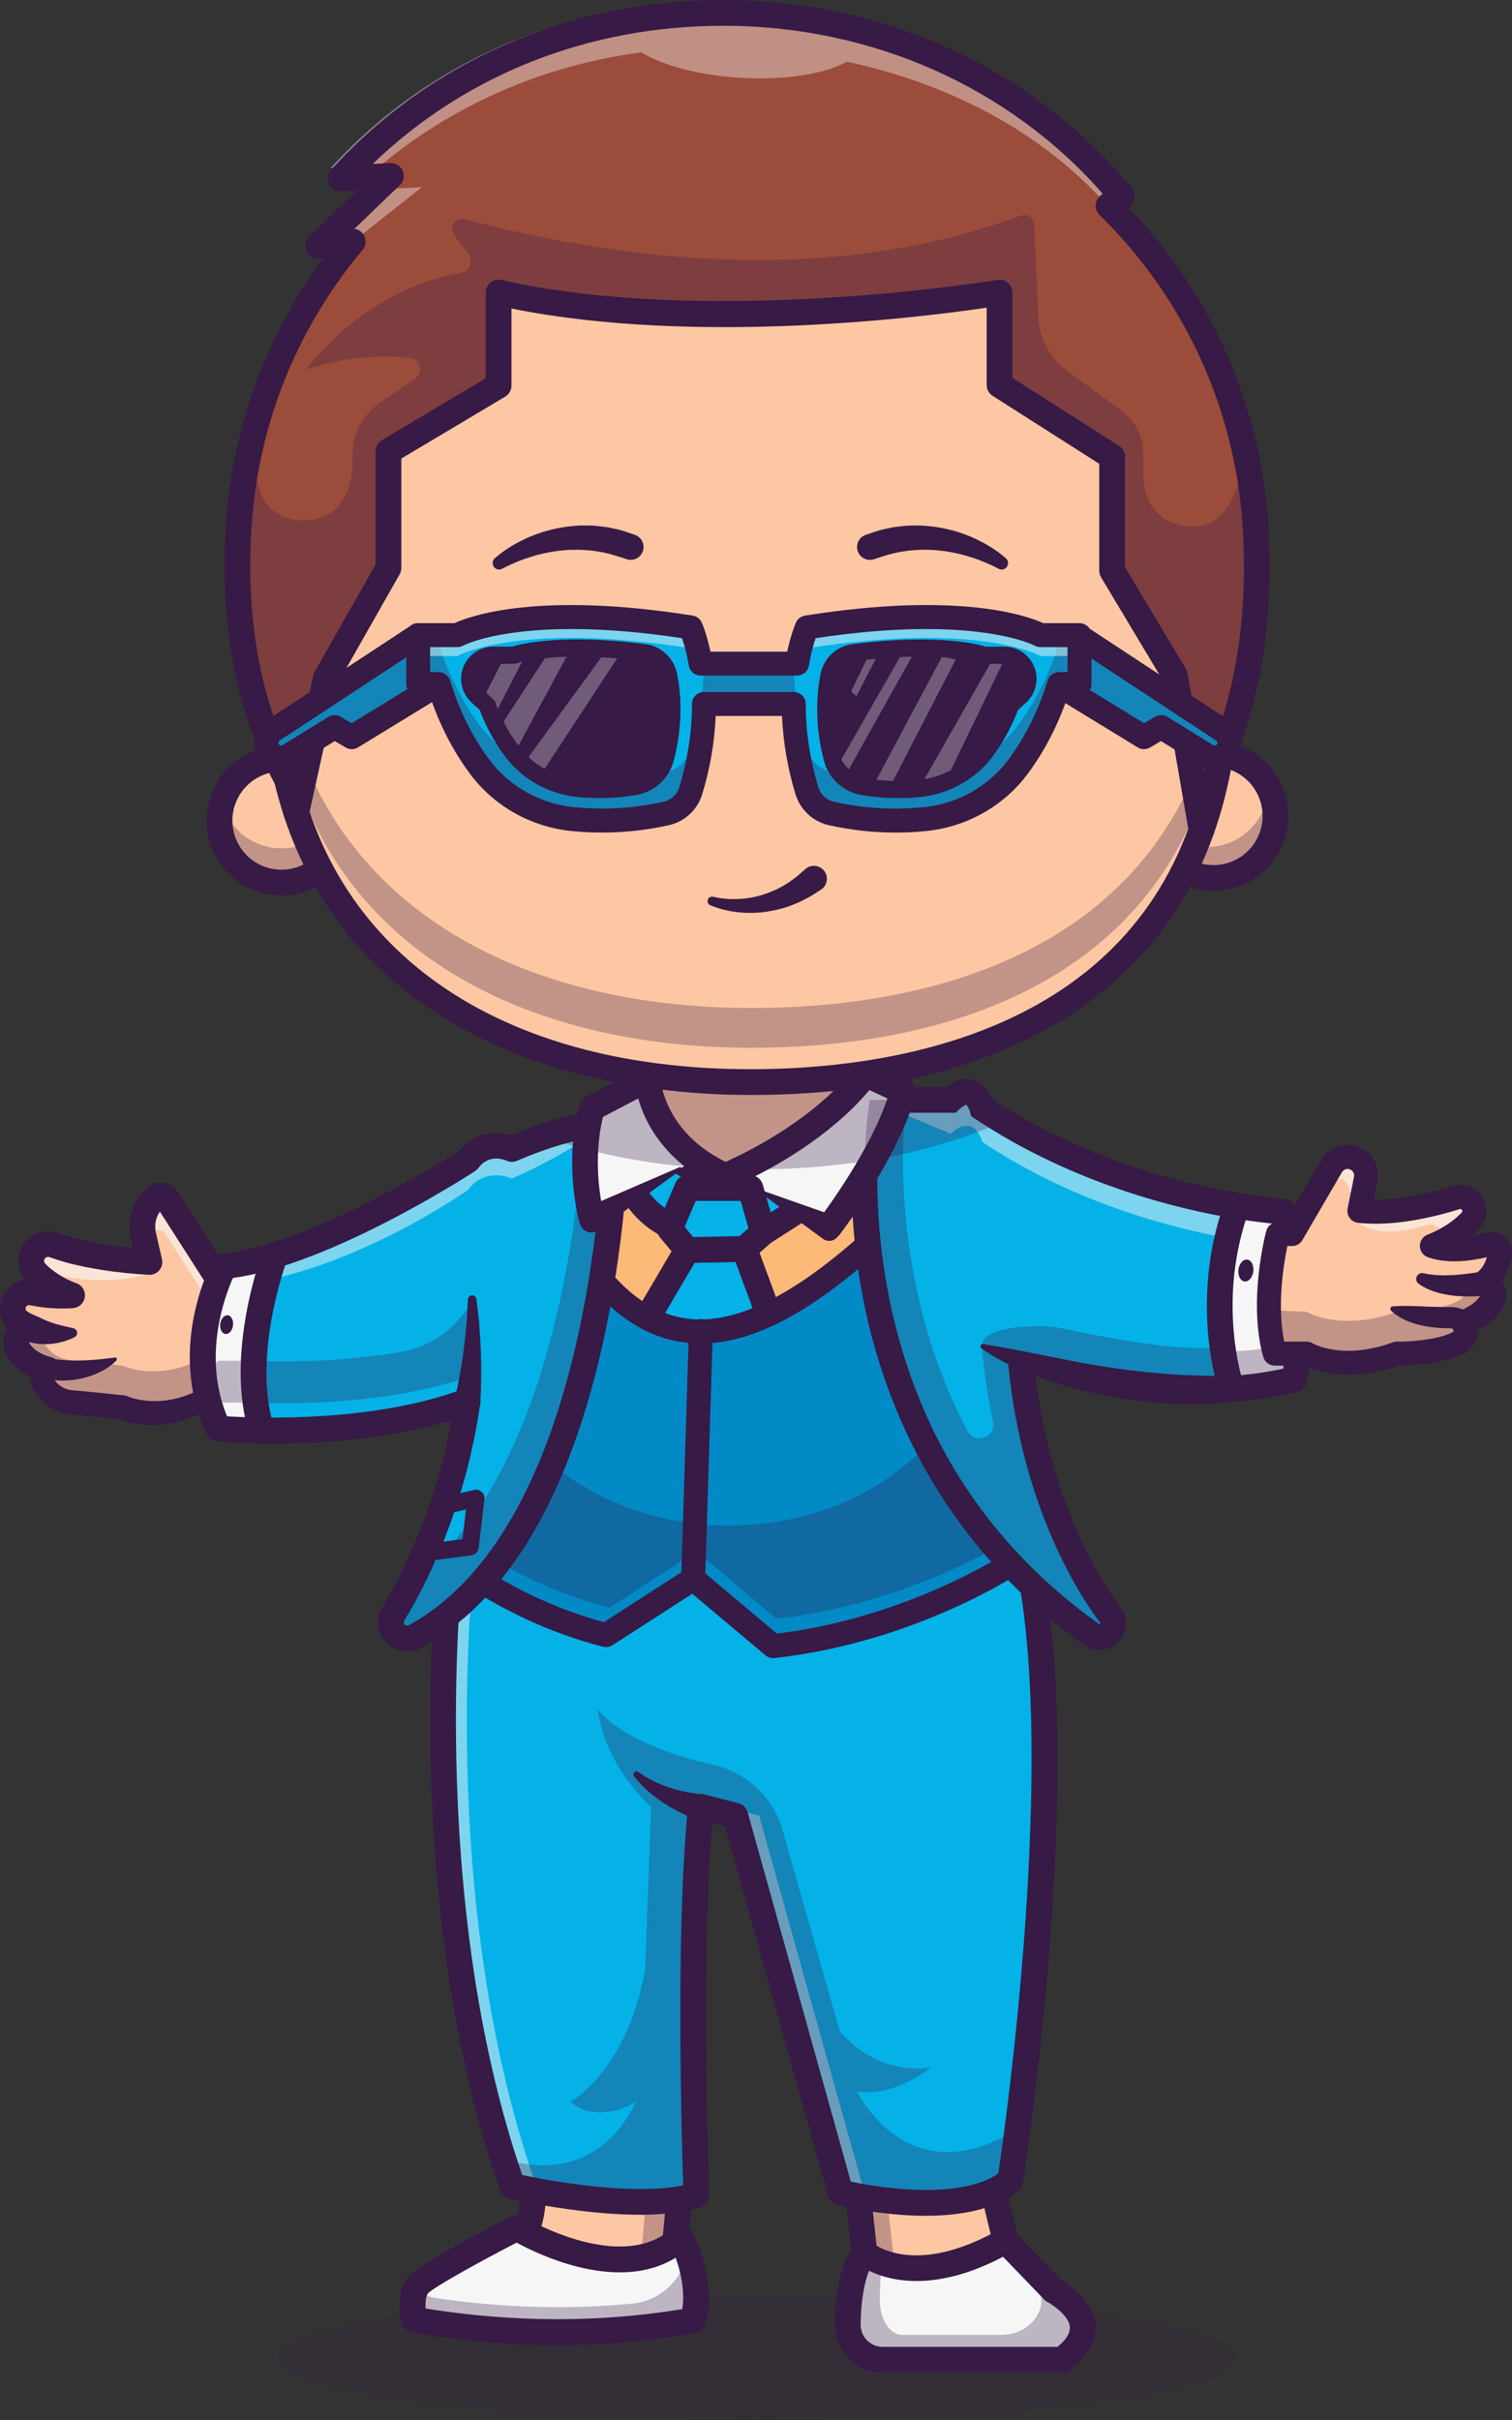 <svg width="95" height="152" viewBox="0 0 95 152" fill="none" xmlns="http://www.w3.org/2000/svg">
<rect x="0" y="0" width="95" height="152" fill="#333333" stroke="none"/>
<g opacity="0.2">
<path d="M47.545 152C64.166 152 77.639 150.264 77.639 148.123C77.639 145.982 64.166 144.246 47.545 144.246C30.925 144.246 17.451 145.982 17.451 148.123C17.451 150.264 30.925 152 47.545 152Z" fill="#371A45"/>
</g>
<path d="M38.507 71.096C38.507 71.096 34.485 78.758 38.73 82.673C42.975 86.588 54.854 83.316 56.734 77.29C58.614 71.263 38.507 71.096 38.507 71.096Z" fill="#FCB977"/>
<path d="M52.801 74.168C55.738 71.226 55.738 66.457 52.801 63.516C49.863 60.575 45.1 60.575 42.162 63.516C39.225 66.457 39.225 71.226 42.162 74.168C45.1 77.109 49.863 77.109 52.801 74.168Z" fill="#FDC7A3"/>
<path d="M62.245 136.893L53.84 137.2L54.312 141.506C54.312 141.506 58.659 145.654 63.174 140.741L62.245 136.893Z" fill="#FDC7A3"/>
<g opacity="0.3">
<path d="M56.116 141.504L55.644 137.198L62.264 136.956L62.249 136.891L53.84 137.199L54.312 141.504C54.312 141.504 56.466 143.559 59.316 143.063C57.409 142.739 56.116 141.504 56.116 141.504Z" fill="#371A45"/>
</g>
<path d="M58.422 143.95C55.737 143.95 53.838 142.169 53.756 142.091C53.618 141.959 53.531 141.783 53.51 141.594L53.036 137.289C53.024 137.179 53.034 137.067 53.067 136.961C53.1 136.854 53.155 136.756 53.227 136.672C53.3 136.588 53.389 136.519 53.489 136.471C53.589 136.423 53.698 136.396 53.809 136.392L62.217 136.085C62.403 136.077 62.587 136.134 62.736 136.247C62.885 136.36 62.99 136.521 63.033 136.703L63.964 140.552C63.995 140.681 63.994 140.816 63.961 140.945C63.928 141.074 63.863 141.193 63.773 141.291C62.208 142.994 60.475 143.888 58.624 143.949C58.555 143.949 58.488 143.95 58.422 143.95ZM55.081 141.094C55.581 141.486 56.92 142.387 58.585 142.329C59.874 142.282 61.116 141.667 62.286 140.5L61.615 137.724L54.738 137.977L55.081 141.094Z" fill="#371A45"/>
<path d="M33.368 136.277C33.368 136.277 34.038 139.521 32.307 141.226C32.307 141.226 36.831 144.162 42.249 142.736L42.78 136.92L33.368 136.277Z" fill="#FDC7A3"/>
<g opacity="0.3">
<path d="M33.368 136.277C33.368 136.277 33.378 136.328 33.393 136.42L40.713 136.92L40.182 142.736C39.523 142.909 38.85 143.025 38.171 143.082C39.54 143.2 40.919 143.083 42.249 142.736L42.78 136.92L33.368 136.277Z" fill="#371A45"/>
</g>
<path d="M39.186 143.939C35.062 143.939 32.025 142.008 31.868 141.905C31.766 141.84 31.68 141.752 31.617 141.648C31.554 141.545 31.514 141.429 31.502 141.308C31.49 141.188 31.505 141.066 31.546 140.952C31.586 140.838 31.652 140.734 31.739 140.649C33.131 139.278 32.581 136.467 32.575 136.439C32.55 136.317 32.554 136.191 32.586 136.07C32.618 135.95 32.677 135.838 32.759 135.745C32.841 135.651 32.943 135.577 33.058 135.529C33.173 135.482 33.298 135.461 33.422 135.47L42.834 136.115C42.941 136.122 43.046 136.151 43.142 136.2C43.238 136.248 43.324 136.315 43.393 136.397C43.463 136.479 43.516 136.575 43.549 136.677C43.581 136.78 43.593 136.888 43.583 136.996L43.052 142.812C43.037 142.978 42.971 143.135 42.864 143.262C42.756 143.389 42.612 143.479 42.451 143.521C41.385 143.8 40.288 143.941 39.186 143.939ZM33.525 140.968C34.911 141.642 37.988 142.815 41.497 142.082L41.9 137.671L34.286 137.151C34.347 138.153 34.282 139.699 33.525 140.968Z" fill="#371A45"/>
<path d="M28.295 97.997C28.295 97.997 25.828 119.192 32.195 137.311C32.195 137.311 39.903 139.101 43.757 137.87C43.757 137.87 43.143 122.213 44.036 113.487L46.196 114.046L52.806 137.704C52.806 137.704 60.235 139.605 63.474 136.977C63.474 136.977 67.457 111.437 64.591 97.997" fill="#04B2E8"/>
<g opacity="0.5">
<path d="M54.309 137.702L47.7 114.045L45.54 113.486C45.527 113.611 45.515 113.738 45.503 113.866L46.196 114.045L52.805 137.702C52.805 137.702 55.868 138.485 58.918 138.35C57.365 138.278 55.822 138.061 54.309 137.702Z" fill="#F6F6F6"/>
</g>
<g opacity="0.5">
<path d="M33.699 137.312C27.331 119.193 29.799 97.998 29.799 97.998H28.295C28.295 97.998 25.828 119.193 32.195 137.312C32.195 137.312 37.029 138.433 40.955 138.289C37.4 138.171 33.699 137.312 33.699 137.312Z" fill="#F6F6F6"/>
</g>
<g opacity="0.3">
<path d="M53.84 131.346C56.12 131.793 58.508 129.854 58.508 129.854C54.807 130.376 52.751 127.543 52.751 127.543L49.172 114.954C48.881 113.941 48.323 113.025 47.557 112.303C46.791 111.58 45.844 111.078 44.817 110.848C38.87 109.502 37.545 107.335 37.545 107.335C38.053 111.063 40.91 113.486 40.91 113.486L40.538 123.665C39.421 130.078 35.846 132.016 35.846 132.016C37.633 133.507 39.961 132.016 39.961 132.016C38.268 135.536 35.172 136.718 31.602 135.591C31.785 136.167 31.975 136.74 32.175 137.312C32.175 137.312 39.843 139.102 43.678 137.871C43.678 137.871 43.066 122.214 43.956 113.488L46.104 114.047L52.68 137.705C52.68 137.705 60.069 139.606 63.294 136.978C63.294 136.978 63.476 135.802 63.734 133.827C56.986 137.926 53.84 131.346 53.84 131.346Z" fill="#371A45"/>
</g>
<path d="M58.161 139.174C55.348 139.174 52.789 138.533 52.606 138.486C52.468 138.45 52.342 138.379 52.241 138.28C52.139 138.181 52.066 138.056 52.028 137.919L45.544 114.712L44.752 114.507C44.004 123.22 44.559 137.687 44.564 137.838C44.572 138.015 44.52 138.189 44.419 138.334C44.317 138.479 44.171 138.586 44.002 138.64C39.983 139.923 32.336 138.173 32.013 138.098C31.88 138.068 31.758 138.004 31.656 137.913C31.555 137.822 31.478 137.707 31.433 137.579C25.075 119.492 27.468 98.115 27.492 97.901C27.505 97.796 27.538 97.694 27.59 97.601C27.641 97.508 27.711 97.427 27.794 97.361C27.877 97.295 27.973 97.246 28.075 97.217C28.177 97.188 28.284 97.179 28.389 97.192C28.494 97.204 28.596 97.237 28.689 97.289C28.782 97.34 28.863 97.41 28.929 97.493C28.995 97.576 29.044 97.672 29.073 97.774C29.102 97.876 29.11 97.983 29.098 98.089C29.073 98.297 26.765 118.98 32.81 136.615C34.36 136.939 39.719 137.954 42.927 137.254C42.824 134.2 42.447 121.075 43.233 113.403C43.245 113.288 43.281 113.176 43.34 113.075C43.4 112.975 43.48 112.888 43.575 112.822C43.671 112.755 43.779 112.71 43.894 112.69C44.008 112.669 44.126 112.674 44.239 112.703L46.398 113.262C46.535 113.298 46.661 113.368 46.762 113.468C46.863 113.567 46.936 113.691 46.974 113.827L53.456 137.024C55.637 137.506 60.391 138.112 62.724 136.525C63.17 133.517 66.43 110.491 63.798 98.164C63.776 98.06 63.775 97.953 63.794 97.849C63.813 97.744 63.853 97.644 63.911 97.555C63.968 97.466 64.043 97.389 64.13 97.329C64.218 97.269 64.316 97.226 64.42 97.204C64.524 97.182 64.631 97.18 64.735 97.2C64.84 97.219 64.939 97.258 65.028 97.316C65.117 97.374 65.194 97.449 65.254 97.536C65.314 97.624 65.357 97.722 65.379 97.826C68.244 111.258 64.434 136.051 64.27 137.097C64.239 137.295 64.136 137.475 63.981 137.601C62.484 138.819 60.253 139.174 58.161 139.174Z" fill="#371A45"/>
<path d="M46.773 78.442L49.026 84.557H39.624L43.18 78.517L46.773 78.442Z" fill="#04B2E8"/>
<path d="M49.028 85.365H39.624C39.482 85.365 39.342 85.327 39.218 85.255C39.095 85.184 38.993 85.081 38.923 84.957C38.852 84.834 38.815 84.693 38.816 84.551C38.817 84.408 38.855 84.268 38.928 84.145L42.484 78.105C42.554 77.986 42.653 77.887 42.772 77.817C42.891 77.747 43.025 77.709 43.163 77.706L46.757 77.631C46.924 77.63 47.088 77.68 47.226 77.774C47.364 77.869 47.471 78.004 47.53 78.16L49.782 84.276C49.827 84.398 49.842 84.53 49.826 84.659C49.809 84.788 49.762 84.912 49.687 85.019C49.613 85.125 49.514 85.213 49.398 85.273C49.283 85.333 49.155 85.365 49.025 85.365H49.028ZM41.037 83.747H47.868L46.215 79.264L43.647 79.317L41.037 83.747Z" fill="#371A45"/>
<path d="M43.552 99.171L48.576 103.396C57.426 102.409 63.921 97.998 63.921 97.998L56.269 76.569C47.276 85.299 40.588 86.656 35.248 76.569L28.295 97.998C31.549 100.391 34.853 101.873 38.073 102.705L43.552 99.171Z" fill="#028AC7"/>
<g opacity="0.3">
<path d="M38.288 100.979L43.766 97.448L48.793 101.671C55.958 100.872 61.579 97.828 63.459 96.699L60.314 87.892C57.816 92.567 52.264 95.817 45.816 95.817C39.505 95.817 34.051 92.703 31.479 88.187L28.79 96.473C31.953 98.749 35.161 100.171 38.288 100.979Z" fill="#371A45"/>
</g>
<path d="M48.576 104.147C48.399 104.147 48.228 104.084 48.092 103.97L43.495 100.104L38.482 103.336C38.394 103.392 38.297 103.43 38.194 103.446C38.092 103.463 37.987 103.458 37.886 103.432C34.336 102.515 30.959 100.89 27.851 98.603C27.724 98.509 27.629 98.377 27.58 98.226C27.532 98.075 27.532 97.913 27.581 97.762L34.535 76.334C34.58 76.193 34.666 76.069 34.782 75.977C34.898 75.885 35.038 75.829 35.185 75.816C35.333 75.803 35.481 75.834 35.611 75.905C35.74 75.976 35.846 76.083 35.916 76.214C38.039 80.225 40.364 82.38 43.021 82.801C46.345 83.325 50.508 81.111 55.746 76.026C55.837 75.938 55.948 75.874 56.069 75.841C56.191 75.807 56.319 75.804 56.441 75.833C56.564 75.862 56.678 75.921 56.772 76.005C56.866 76.088 56.937 76.195 56.98 76.313L64.632 97.742C64.688 97.899 64.69 98.07 64.638 98.229C64.586 98.388 64.483 98.525 64.345 98.619C64.073 98.803 57.593 103.147 48.661 104.142C48.633 104.145 48.605 104.147 48.576 104.147ZM43.552 98.416C43.729 98.416 43.901 98.478 44.036 98.592L48.813 102.607C55.855 101.749 61.382 98.671 63.01 97.68L55.951 77.911C50.671 82.842 46.469 84.873 42.786 84.29C40.003 83.849 37.588 81.924 35.44 78.422L29.18 97.705C31.917 99.645 34.861 101.05 37.944 101.888L43.145 98.536C43.266 98.457 43.408 98.416 43.552 98.416Z" fill="#371A45"/>
<path d="M43.553 99.924H43.529C43.43 99.921 43.333 99.899 43.242 99.858C43.152 99.817 43.071 99.759 43.003 99.687C42.935 99.615 42.882 99.53 42.847 99.438C42.812 99.345 42.796 99.246 42.799 99.147L43.284 83.608C43.283 83.507 43.303 83.406 43.342 83.313C43.381 83.22 43.439 83.135 43.511 83.064C43.584 82.994 43.67 82.938 43.764 82.902C43.858 82.865 43.959 82.848 44.06 82.851C44.161 82.854 44.26 82.878 44.352 82.92C44.444 82.963 44.526 83.023 44.594 83.098C44.662 83.173 44.714 83.261 44.747 83.357C44.781 83.453 44.794 83.554 44.787 83.655L44.304 99.194C44.298 99.389 44.216 99.575 44.076 99.711C43.936 99.847 43.748 99.924 43.553 99.924Z" fill="#371A45"/>
<path d="M10.504 75.315C10.465 75.255 10.413 75.203 10.352 75.165C10.292 75.126 10.224 75.101 10.152 75.092C10.081 75.082 10.009 75.088 9.94 75.11C9.872 75.131 9.808 75.167 9.755 75.215C9.429 75.509 9.188 75.885 9.056 76.303C8.924 76.722 8.907 77.169 9.005 77.597L9.388 79.261C9.388 79.261 5.908 79.125 3.397 78.205C3.172 78.119 2.924 78.114 2.695 78.188C2.465 78.263 2.268 78.414 2.136 78.615C2.004 78.817 1.944 79.058 1.967 79.299C1.99 79.539 2.095 79.764 2.263 79.937C2.706 80.382 3.438 80.962 4.519 81.357C3.697 81.414 2.87 81.358 2.063 81.19C1.419 81.051 0.805 81.527 0.805 82.188C0.803 82.34 0.837 82.49 0.902 82.627C0.966 82.765 1.062 82.886 1.18 82.981C1.455 83.195 1.761 83.366 2.087 83.489C1.961 83.446 1.825 83.435 1.694 83.458C1.562 83.48 1.438 83.536 1.333 83.618C1.228 83.701 1.145 83.809 1.093 83.932C1.04 84.055 1.019 84.189 1.031 84.323L1.042 84.443C1.054 84.568 1.094 84.689 1.161 84.795C1.329 85.065 1.727 85.553 2.518 85.863C2.508 85.998 2.514 86.134 2.535 86.267C2.673 87.228 3.475 87.956 4.439 88.058L7.704 88.402C7.704 88.402 10.123 89.526 13.031 87.762L13.729 80.339L10.504 75.315Z" fill="#FDC7A3"/>
<g opacity="0.6">
<path d="M8.979 78.346C9.116 77.978 9.339 77.648 9.629 77.384C9.683 77.335 9.746 77.3 9.814 77.278C9.883 77.257 9.955 77.251 10.027 77.261C10.098 77.27 10.166 77.295 10.227 77.334C10.287 77.372 10.339 77.424 10.378 77.484L13.448 82.273L13.6 80.657L10.378 75.63C10.339 75.57 10.288 75.519 10.227 75.48C10.166 75.441 10.098 75.416 10.027 75.407C9.956 75.397 9.883 75.403 9.815 75.424C9.746 75.446 9.683 75.482 9.63 75.53C9.304 75.824 9.063 76.2 8.931 76.618C8.799 77.037 8.781 77.484 8.88 77.911L8.979 78.346Z" fill="#F6F6F6"/>
</g>
<g opacity="0.6">
<path d="M2.48 80.144C2.75 79.984 3.073 79.99 3.397 80.058C7.619 80.975 9.685 79.819 9.685 79.819L9.005 79.45C8.989 79.379 8.98 79.308 8.971 79.235C7.974 79.168 5.383 78.931 3.397 78.203C3.172 78.117 2.924 78.111 2.695 78.186C2.465 78.26 2.268 78.411 2.136 78.613C2.004 78.815 1.944 79.056 1.967 79.296C1.99 79.537 2.095 79.762 2.263 79.935C2.33 80.004 2.402 80.074 2.48 80.144Z" fill="#F6F6F6"/>
</g>
<path d="M80.604 76.092C80.604 76.092 79.509 76.034 77.719 75.739C74.124 75.146 67.716 73.588 61.724 69.605C61.724 69.605 61.222 67.704 59.731 69.084H54.649C54.649 69.084 50.855 89.995 68.572 102.663C68.673 102.735 68.789 102.785 68.911 102.809C69.033 102.833 69.159 102.83 69.28 102.801C69.4 102.771 69.514 102.716 69.611 102.639C69.709 102.562 69.789 102.465 69.846 102.355C69.921 102.209 69.953 102.045 69.938 101.883C69.924 101.72 69.863 101.564 69.763 101.435C68.637 99.956 65.02 94.592 64.144 85.563L64.182 85.444C67.046 86.357 72.067 87.6 77.366 87.234C78.695 87.146 80.013 86.949 81.309 86.643C81.309 86.643 82.838 80.119 80.604 76.092Z" fill="#04B2E8"/>
<path d="M81.453 85.919C81.372 86.378 81.309 86.644 81.309 86.644C80.013 86.95 78.695 87.147 77.366 87.235C73.425 87.507 69.64 86.891 66.78 86.181C65.927 85.969 65.159 85.751 64.491 85.543C64.385 85.51 64.283 85.476 64.182 85.445L64.175 85.465C63.261 85.233 62.446 84.996 61.756 84.774L61.718 84.892C62.127 89.112 63.136 92.53 64.207 95.124C55.996 84.887 56.523 72.8 56.923 69.084H59.731C61.222 67.704 61.724 69.605 61.724 69.605C65.217 71.928 68.851 73.426 71.986 74.385C73.865 74.963 75.78 75.415 77.719 75.738C77.956 75.776 78.181 75.811 78.392 75.843C79.779 76.046 80.604 76.091 80.604 76.091C82.386 79.304 81.774 84.109 81.453 85.919Z" fill="#04B2E8"/>
<g opacity="0.5">
<path d="M54.649 69.084L59.731 71.209C61.222 69.829 61.724 71.73 61.724 71.73C67.716 75.714 74.124 77.271 77.719 77.864C79.509 78.159 80.604 78.218 80.604 78.218C81.379 79.616 81.701 81.314 81.791 82.938C81.9 80.793 81.731 78.125 80.604 76.092C80.604 76.092 79.509 76.034 77.719 75.739C74.124 75.146 67.716 73.588 61.724 69.605C61.724 69.605 61.222 67.704 59.731 69.084H54.649Z" fill="#F6F6F6"/>
</g>
<path d="M77.719 76.021C77.41 75.969 77.078 75.91 76.729 75.844C76.299 78.686 75.998 83.101 77.132 87.528C77.21 87.524 77.288 87.522 77.366 87.516C78.695 87.429 80.013 87.231 81.309 86.926C81.309 86.926 82.838 80.401 80.604 76.374C80.604 76.374 79.509 76.316 77.719 76.021Z" fill="#F6F6F6"/>
<path d="M7.316 85.449C7.003 85.769 6.636 86.005 6.242 86.196C5.847 86.387 5.428 86.526 4.996 86.609C4.561 86.696 4.116 86.729 3.673 86.705C3.227 86.693 2.784 86.619 2.345 86.528L3.192 85.944C3.195 85.922 3.192 85.96 3.195 85.974L3.199 86.037C3.202 86.08 3.208 86.127 3.217 86.172C3.235 86.26 3.26 86.345 3.293 86.428C3.361 86.593 3.459 86.743 3.583 86.871C3.838 87.135 4.182 87.296 4.548 87.32C5.087 87.371 5.627 87.415 6.165 87.474L7.781 87.642C7.843 87.648 7.904 87.662 7.963 87.685L8.023 87.708L8.062 87.724L8.123 87.746C8.166 87.761 8.209 87.777 8.255 87.789C8.343 87.82 8.44 87.843 8.534 87.869C8.728 87.915 8.925 87.949 9.123 87.971C9.526 88.014 9.932 88.014 10.334 87.971C10.436 87.964 10.536 87.94 10.635 87.928C10.736 87.915 10.837 87.895 10.936 87.869L11.236 87.799L11.532 87.706C11.733 87.653 11.919 87.556 12.117 87.486C12.31 87.404 12.497 87.302 12.689 87.212L12.755 87.181C12.904 87.117 13.071 87.112 13.224 87.165C13.377 87.219 13.503 87.329 13.579 87.472C13.655 87.615 13.674 87.781 13.633 87.938C13.592 88.095 13.493 88.23 13.357 88.317C13.142 88.446 12.931 88.585 12.707 88.704C12.479 88.816 12.256 88.939 12.014 89.024C11.541 89.228 11.036 89.346 10.526 89.433C10.01 89.514 9.486 89.529 8.966 89.479C8.704 89.455 8.443 89.415 8.186 89.358C8.057 89.326 7.928 89.297 7.796 89.255C7.731 89.237 7.667 89.216 7.598 89.191L7.496 89.153C7.459 89.138 7.43 89.127 7.374 89.102L7.617 89.169L6.002 88.994C5.463 88.939 4.928 88.87 4.388 88.807C3.664 88.729 2.994 88.386 2.508 87.844C2.268 87.568 2.085 87.248 1.967 86.901C1.909 86.728 1.868 86.55 1.844 86.37C1.833 86.281 1.826 86.192 1.823 86.101C1.823 86.055 1.823 86.009 1.823 85.961C1.823 85.912 1.826 85.877 1.835 85.789C1.854 85.61 1.944 85.446 2.083 85.333C2.223 85.22 2.402 85.167 2.581 85.186C2.612 85.19 2.642 85.195 2.673 85.203L2.682 85.205C3.034 85.295 3.392 85.377 3.759 85.406C4.127 85.442 4.498 85.458 4.868 85.454C5.618 85.454 6.39 85.377 7.209 85.267H7.22C7.242 85.264 7.265 85.268 7.285 85.278C7.305 85.289 7.321 85.305 7.331 85.326C7.342 85.346 7.345 85.369 7.342 85.391C7.338 85.414 7.327 85.434 7.312 85.451L7.316 85.449Z" fill="#371A45"/>
<path d="M2.984 86.823C2.918 86.823 2.853 86.815 2.789 86.799C1.417 86.459 0.75 85.668 0.475 85.225C0.342 85.012 0.261 84.771 0.237 84.521L0.226 84.399C0.201 84.131 0.244 83.861 0.35 83.615C0.455 83.368 0.621 83.151 0.832 82.985C1.043 82.818 1.292 82.707 1.557 82.662C1.821 82.617 2.093 82.639 2.347 82.725C2.448 82.76 2.54 82.814 2.62 82.884C2.7 82.954 2.765 83.039 2.812 83.134C2.859 83.23 2.886 83.333 2.893 83.439C2.9 83.545 2.886 83.652 2.851 83.752C2.817 83.853 2.763 83.946 2.693 84.026C2.623 84.105 2.538 84.171 2.443 84.217C2.348 84.264 2.244 84.292 2.138 84.299C2.032 84.306 1.926 84.291 1.826 84.257L1.848 84.371C1.965 84.558 2.33 85.019 3.18 85.232C3.371 85.279 3.539 85.395 3.651 85.558C3.763 85.721 3.812 85.919 3.788 86.115C3.764 86.311 3.67 86.492 3.522 86.623C3.374 86.754 3.184 86.826 2.987 86.826L2.984 86.823Z" fill="#371A45"/>
<path d="M13.045 80.78L10.036 76.085L9.847 75.791L9.824 75.755C9.827 75.762 9.832 75.769 9.838 75.775C9.849 75.789 9.861 75.803 9.875 75.815C9.903 75.84 9.935 75.861 9.969 75.876C10.038 75.903 10.114 75.906 10.184 75.882C10.22 75.871 10.253 75.853 10.282 75.83L10.292 75.822L10.296 75.817L10.291 75.822L10.27 75.843L10.227 75.883C10.006 76.106 9.854 76.388 9.789 76.696C9.756 76.848 9.744 77.005 9.755 77.161C9.76 77.239 9.771 77.316 9.788 77.393L9.862 77.721L10.175 79.08L10.177 79.09C10.201 79.193 10.204 79.299 10.186 79.403C10.169 79.507 10.131 79.606 10.075 79.695C10.019 79.784 9.946 79.862 9.861 79.923C9.775 79.984 9.678 80.027 9.576 80.051C9.503 80.067 9.429 80.074 9.355 80.07C8.354 80.018 7.356 79.914 6.365 79.758C5.377 79.597 4.387 79.397 3.401 79.062L3.097 78.959C3.067 78.951 3.036 78.947 3.006 78.949C2.963 78.951 2.921 78.965 2.884 78.988C2.848 79.011 2.818 79.043 2.798 79.082C2.778 79.12 2.768 79.162 2.769 79.206C2.77 79.249 2.783 79.291 2.805 79.328C2.811 79.339 2.819 79.35 2.828 79.359L2.835 79.367L2.86 79.392L2.916 79.447C2.991 79.518 3.068 79.588 3.148 79.655C3.309 79.79 3.478 79.915 3.654 80.029C4.011 80.261 4.393 80.451 4.792 80.598H4.796L4.82 80.607C4.991 80.672 5.133 80.794 5.225 80.952C5.317 81.11 5.353 81.294 5.327 81.475C5.301 81.656 5.214 81.823 5.081 81.947C4.947 82.072 4.776 82.148 4.594 82.163C4.36 82.181 4.176 82.186 3.97 82.187C3.764 82.188 3.57 82.183 3.369 82.172C2.965 82.151 2.563 82.105 2.166 82.034L1.883 81.979C1.861 81.974 1.838 81.973 1.816 81.974C1.774 81.976 1.733 81.99 1.698 82.014C1.665 82.035 1.639 82.066 1.623 82.101C1.606 82.137 1.601 82.177 1.606 82.216C1.611 82.254 1.626 82.29 1.649 82.321C1.654 82.327 1.659 82.333 1.665 82.338C1.675 82.347 1.665 82.338 1.702 82.365C1.758 82.406 1.816 82.442 1.877 82.475C1.999 82.542 2.131 82.595 2.263 82.651C2.396 82.708 2.526 82.769 2.662 82.837C2.952 82.973 3.253 83.085 3.561 83.172C3.886 83.266 4.232 83.339 4.602 83.425L4.615 83.428C4.693 83.446 4.76 83.494 4.802 83.561C4.844 83.629 4.858 83.71 4.84 83.788C4.83 83.83 4.811 83.87 4.785 83.905C4.758 83.939 4.724 83.967 4.685 83.987C3.928 84.37 3.071 84.507 2.233 84.381C1.792 84.321 1.371 84.123 0.998 83.855C0.903 83.79 0.812 83.719 0.719 83.647C0.658 83.6 0.6 83.55 0.545 83.496C0.484 83.437 0.428 83.374 0.376 83.306C0.174 83.042 0.047 82.727 0.011 82.396C-0.025 82.066 0.028 81.733 0.165 81.43C0.302 81.127 0.521 80.869 0.796 80.682C1.068 80.496 1.384 80.387 1.713 80.366C1.874 80.355 2.037 80.365 2.196 80.396L2.454 80.447C2.784 80.504 3.117 80.542 3.452 80.559C3.621 80.567 3.79 80.571 3.959 80.57C4.122 80.57 4.307 80.563 4.441 80.552L4.238 82.117L4.233 82.115C3.72 81.926 3.23 81.681 2.772 81.384C2.541 81.234 2.319 81.07 2.108 80.892C2.002 80.803 1.899 80.71 1.798 80.614L1.723 80.541L1.684 80.502L1.629 80.443C1.556 80.364 1.491 80.277 1.434 80.185C1.204 79.816 1.11 79.379 1.169 78.948C1.227 78.52 1.431 78.125 1.747 77.83C2.063 77.535 2.472 77.36 2.903 77.333C3.114 77.32 3.327 77.343 3.531 77.4L3.678 77.447L3.758 77.474L3.918 77.528C4.771 77.819 5.692 78.009 6.617 78.159C7.545 78.305 8.48 78.403 9.418 78.453L8.599 79.442L8.286 78.083L8.207 77.731C8.093 77.2 8.113 76.649 8.265 76.127C8.417 75.606 8.696 75.13 9.077 74.744L9.161 74.663L9.204 74.623L9.214 74.614L9.235 74.595L9.278 74.559C9.398 74.464 9.535 74.391 9.681 74.344C9.974 74.248 10.291 74.26 10.577 74.376C10.791 74.463 10.978 74.606 11.119 74.79L11.183 74.881L11.207 74.917L11.395 75.21L14.405 79.906C14.52 80.087 14.559 80.305 14.513 80.515C14.467 80.724 14.34 80.907 14.16 81.022C13.98 81.138 13.761 81.178 13.552 81.132C13.343 81.087 13.161 80.96 13.045 80.78H13.045Z" fill="#371A45"/>
<path d="M77.366 88.043C77.191 88.043 77.021 87.986 76.881 87.881C76.742 87.776 76.639 87.629 76.59 87.461C76.081 85.696 75.825 83.868 75.83 82.031C75.83 79.731 76.21 77.521 76.96 75.461C77.025 75.284 77.149 75.135 77.311 75.04C77.474 74.944 77.665 74.909 77.85 74.94C79.569 75.223 80.636 75.284 80.647 75.284C80.784 75.292 80.916 75.334 81.032 75.406C81.148 75.479 81.243 75.58 81.31 75.699C83.668 79.95 82.161 86.55 82.097 86.829C82.062 86.975 81.987 87.109 81.881 87.215C81.775 87.322 81.641 87.396 81.495 87.431C80.156 87.746 78.792 87.95 77.419 88.041C77.403 88.043 77.384 88.043 77.366 88.043ZM78.264 76.643C77.715 78.385 77.438 80.203 77.446 82.031C77.443 83.494 77.619 84.953 77.97 86.373C78.861 86.29 79.746 86.155 80.622 85.969C80.897 84.487 81.557 79.96 80.092 76.864C79.701 76.829 79.075 76.762 78.264 76.643Z" fill="#371A45"/>
<path d="M69.075 103.634C68.725 103.634 68.384 103.524 68.101 103.32C58.731 96.621 55.355 87.632 54.172 81.271C52.894 74.392 53.814 69.159 53.854 68.939L53.974 68.275H59.436C60.159 67.715 60.761 67.719 61.155 67.834C61.857 68.038 62.226 68.678 62.393 69.077C68.288 72.93 74.594 74.403 77.85 74.94L77.587 76.537C74.161 75.972 67.487 74.408 61.277 70.279L61.019 70.107L60.941 69.81C60.898 69.653 60.78 69.445 60.706 69.391C60.663 69.4 60.525 69.448 60.277 69.676L60.044 69.891H55.35C55.152 71.49 54.791 75.81 55.772 81.032C57.423 89.831 61.887 96.886 69.042 102.002C69.048 102.007 69.056 102.011 69.064 102.012C69.072 102.014 69.081 102.014 69.089 102.012C69.097 102.01 69.105 102.006 69.111 102.001C69.118 101.996 69.123 101.989 69.127 101.982C69.131 101.974 69.133 101.966 69.134 101.958C69.134 101.946 69.13 101.935 69.123 101.925C67.991 100.439 64.236 94.882 63.34 85.639L64.949 85.483C65.804 94.3 69.342 99.544 70.404 100.942C70.597 101.193 70.714 101.494 70.742 101.81C70.77 102.125 70.707 102.442 70.562 102.724C70.421 102.997 70.207 103.227 69.945 103.387C69.682 103.547 69.381 103.632 69.074 103.632L69.075 103.634Z" fill="#371A45"/>
<path d="M77.422 88.041C76.057 88.218 74.677 88.235 73.309 88.156C72.626 88.111 71.945 88.044 71.267 87.956C70.591 87.858 69.916 87.747 69.248 87.612C67.916 87.325 66.592 86.999 65.315 86.53C64.675 86.298 64.048 86.031 63.437 85.731C62.825 85.43 62.229 85.099 61.665 84.692C61.637 84.672 61.617 84.644 61.607 84.611C61.598 84.578 61.6 84.542 61.613 84.51C61.626 84.479 61.649 84.452 61.679 84.436C61.709 84.419 61.744 84.413 61.778 84.418H61.782C63.114 84.639 64.413 84.896 65.702 85.15L67.629 85.537C68.272 85.658 68.914 85.772 69.559 85.863C70.204 85.969 70.848 86.051 71.493 86.121C72.137 86.201 72.784 86.255 73.429 86.304C74.722 86.401 76.013 86.433 77.308 86.427H77.312C77.518 86.426 77.717 86.503 77.869 86.644C78.02 86.784 78.112 86.977 78.126 87.183C78.139 87.389 78.074 87.593 77.943 87.753C77.812 87.912 77.625 88.016 77.42 88.042L77.422 88.041Z" fill="#371A45"/>
<path d="M38.73 70.426C38.73 70.426 38.677 95.876 26.074 102.793C25.845 102.921 25.574 102.956 25.32 102.89C25.065 102.823 24.846 102.661 24.707 102.437C24.609 102.277 24.558 102.093 24.558 101.905C24.558 101.718 24.609 101.534 24.707 101.374C25.665 99.814 28.421 94.851 29.375 88.006C22.634 90.541 13.724 89.737 13.724 89.737C11.305 84.668 14.097 79.524 14.097 79.524C20.13 78.926 29.402 72.887 29.402 72.887C30.519 71.394 32.156 72.173 32.156 72.173C36.143 70.453 38.73 70.426 38.73 70.426Z" fill="#04B2E8"/>
<g opacity="0.3">
<path d="M38.73 70.426C38.73 70.426 38.677 95.876 26.074 102.793C25.844 102.921 25.574 102.956 25.32 102.89C25.065 102.823 24.846 102.661 24.708 102.437C24.61 102.277 24.559 102.093 24.559 101.906C24.559 101.718 24.61 101.534 24.708 101.374C24.97 100.949 25.363 100.274 25.817 99.377C34.487 92.897 36.304 76.985 36.684 70.705C37.987 70.433 38.73 70.426 38.73 70.426Z" fill="#371A45"/>
</g>
<g opacity="0.5">
<path d="M14.731 80.734C22.067 79.951 29.402 74.737 29.402 74.737C30.52 73.246 32.157 74.024 32.157 74.024C35.796 72.454 38.327 70.442 38.73 70.426C38.73 70.426 36.143 70.453 32.157 72.173C32.157 72.173 30.52 71.394 29.402 72.887C29.402 72.887 20.13 78.926 14.098 79.524C14.098 79.524 12.48 82.509 12.777 86.171C12.997 83.405 14.731 80.734 14.731 80.734Z" fill="#F6F6F6"/>
</g>
<path d="M17.003 79.609L17.451 78.871C16.28 79.24 15.141 79.505 14.098 79.609C14.098 79.609 11.306 84.754 13.725 89.823H16.63C14.21 84.753 17.003 79.609 17.003 79.609Z" fill="#F6F6F6"/>
<path d="M26.684 98.063C26.548 98.063 26.416 98.011 26.316 97.917C26.217 97.824 26.156 97.695 26.148 97.559C26.139 97.422 26.183 97.287 26.27 97.182C26.357 97.076 26.481 97.008 26.617 96.99L29.057 96.676L29.28 94.809L27.934 95.126C27.865 95.142 27.794 95.145 27.724 95.134C27.654 95.122 27.588 95.097 27.528 95.06C27.468 95.023 27.415 94.974 27.374 94.917C27.333 94.859 27.303 94.795 27.287 94.726C27.271 94.657 27.268 94.586 27.28 94.516C27.291 94.446 27.316 94.379 27.353 94.319C27.39 94.259 27.439 94.207 27.496 94.165C27.554 94.124 27.618 94.095 27.687 94.078L29.782 93.584C29.866 93.564 29.954 93.565 30.038 93.586C30.122 93.608 30.199 93.649 30.264 93.707C30.328 93.765 30.378 93.837 30.408 93.918C30.439 93.999 30.449 94.087 30.439 94.173L30.074 97.22C30.06 97.339 30.007 97.45 29.923 97.535C29.839 97.62 29.729 97.675 29.61 97.69L26.755 98.059C26.731 98.062 26.708 98.063 26.684 98.063Z" fill="#371A45"/>
<path d="M78.746 79.862C78.697 80.24 78.449 80.52 78.191 80.487C77.933 80.453 77.764 80.12 77.813 79.741C77.862 79.362 78.111 79.083 78.368 79.117C78.626 79.15 78.795 79.483 78.746 79.862Z" fill="#371A45"/>
<path d="M14.639 83.252C14.681 82.928 14.536 82.642 14.316 82.613C14.095 82.585 13.882 82.824 13.84 83.148C13.798 83.472 13.943 83.758 14.164 83.787C14.385 83.816 14.598 83.576 14.639 83.252Z" fill="#371A45"/>
<path d="M16.444 90.664C16.273 90.664 16.106 90.609 15.968 90.508C15.83 90.407 15.727 90.265 15.675 90.102C14.081 85.122 16.426 78.817 16.526 78.551C16.602 78.35 16.754 78.188 16.95 78.099C17.145 78.011 17.367 78.004 17.568 78.08C17.768 78.156 17.93 78.309 18.019 78.504C18.107 78.7 18.114 78.922 18.038 79.123C18.015 79.183 15.794 85.172 17.214 89.608C17.279 89.812 17.261 90.034 17.163 90.225C17.065 90.416 16.895 90.559 16.691 90.625C16.611 90.651 16.528 90.664 16.444 90.664Z" fill="#371A45"/>
<path d="M25.576 103.73C25.251 103.731 24.933 103.645 24.652 103.481C24.372 103.317 24.141 103.081 23.983 102.797C23.824 102.514 23.744 102.193 23.75 101.868C23.757 101.543 23.85 101.226 24.02 100.95C24.796 99.686 27.276 95.294 28.367 89.204C21.765 91.242 14.001 90.574 13.653 90.543C13.513 90.53 13.379 90.481 13.264 90.401C13.149 90.321 13.057 90.212 12.996 90.086C10.428 84.706 13.266 79.361 13.388 79.136C13.451 79.02 13.541 78.922 13.651 78.849C13.761 78.775 13.887 78.731 14.018 78.718C19.438 78.181 27.793 72.954 28.851 72.278C29.879 71.019 31.286 71.043 32.138 71.301C36.057 69.662 38.612 69.617 38.722 69.616C38.829 69.613 38.935 69.633 39.035 69.673C39.134 69.713 39.224 69.774 39.299 69.85C39.375 69.926 39.435 70.016 39.477 70.115C39.517 70.213 39.538 70.32 39.538 70.427C39.538 70.69 39.506 76.959 37.917 84.189C35.757 94.018 31.903 100.516 26.463 103.502C26.191 103.651 25.886 103.73 25.576 103.73ZM29.375 87.196C29.491 87.196 29.605 87.221 29.71 87.269C29.816 87.317 29.909 87.387 29.985 87.474C30.061 87.561 30.117 87.664 30.15 87.775C30.183 87.886 30.192 88.002 30.176 88.117C29.217 95.002 26.514 99.977 25.397 101.795C25.377 101.828 25.366 101.865 25.366 101.903C25.366 101.941 25.377 101.978 25.397 102.01C25.427 102.057 25.474 102.09 25.528 102.103C25.581 102.116 25.638 102.108 25.686 102.08C36.426 96.187 37.741 75.832 37.901 71.311C36.869 71.454 34.951 71.844 32.477 72.912C32.372 72.957 32.258 72.98 32.142 72.978C32.028 72.976 31.914 72.949 31.811 72.9C31.639 72.823 30.72 72.469 30.049 73.368C29.992 73.443 29.923 73.508 29.843 73.56C29.467 73.805 20.776 79.429 14.635 80.27C14.117 81.436 12.708 85.21 14.266 88.959C16.166 89.076 23.471 89.357 29.092 87.243C29.183 87.21 29.279 87.195 29.375 87.196Z" fill="#371A45"/>
<path d="M29.932 81.597C30.22 83.758 30.303 85.941 30.178 88.118V88.121C30.172 88.228 30.146 88.332 30.1 88.429C30.054 88.525 29.989 88.612 29.909 88.683C29.83 88.755 29.737 88.81 29.636 88.845C29.535 88.881 29.428 88.896 29.321 88.89C29.214 88.884 29.11 88.857 29.014 88.81C28.917 88.764 28.831 88.699 28.76 88.619C28.689 88.539 28.634 88.446 28.599 88.345C28.564 88.243 28.55 88.136 28.556 88.03C28.559 87.984 28.566 87.939 28.575 87.894C29.048 85.835 29.323 83.735 29.398 81.624C29.4 81.556 29.427 81.492 29.474 81.443C29.522 81.395 29.585 81.366 29.653 81.363C29.721 81.359 29.787 81.382 29.839 81.425C29.89 81.469 29.924 81.53 29.932 81.597Z" fill="#371A45"/>
<path d="M49.566 73.055C49.566 73.055 45.377 75.275 41.774 72.278L39.624 74.481C39.68 74.593 40.322 76.494 42.975 77.363C45.628 78.231 47.946 77.419 47.946 77.419L51.269 75.297L49.566 73.055Z" fill="#04B2E8"/>
<path d="M45.542 78.569C44.585 78.572 43.635 78.423 42.724 78.129C40.155 77.29 39.19 75.542 38.895 74.829C38.821 74.68 38.795 74.511 38.823 74.347C38.85 74.183 38.928 74.031 39.046 73.914L41.194 71.711C41.336 71.565 41.528 71.479 41.73 71.468C41.933 71.458 42.132 71.524 42.288 71.654C45.417 74.257 49.033 72.417 49.188 72.338C49.357 72.249 49.552 72.223 49.738 72.264C49.925 72.306 50.091 72.412 50.207 72.563L51.91 74.804C51.978 74.893 52.026 74.995 52.053 75.104C52.079 75.213 52.083 75.326 52.063 75.436C52.043 75.546 52.001 75.651 51.939 75.744C51.877 75.837 51.796 75.916 51.702 75.976L48.378 78.098C48.326 78.132 48.27 78.159 48.211 78.18C48.145 78.203 47.072 78.569 45.542 78.569ZM40.603 74.634C40.962 75.231 41.718 76.096 43.224 76.591C45.329 77.279 47.198 76.797 47.599 76.677L50.093 75.085L49.306 74.053C47.985 74.565 44.835 75.406 41.853 73.354L40.603 74.634Z" fill="#371A45"/>
<path d="M54.373 67.454C54.373 67.454 52.191 70.873 45.805 73.781L52.078 77.099C52.078 77.099 55.728 72.364 56.733 68.561L54.373 67.454Z" fill="#F6F6F6"/>
<path d="M47.794 74.743L52.457 76.382L51.44 76.603C51.908 75.984 52.372 75.316 52.811 74.653C53.249 73.99 53.672 73.309 54.066 72.619C54.849 71.242 55.55 69.806 55.953 68.353L56.391 69.293L54.028 68.186L55.052 67.888C54.96 68.026 54.895 68.113 54.817 68.216C54.739 68.319 54.665 68.407 54.589 68.503C54.434 68.688 54.279 68.871 54.116 69.043C53.796 69.394 53.459 69.721 53.115 70.04C52.426 70.666 51.699 71.249 50.938 71.786L50.367 72.18C50.175 72.309 49.977 72.429 49.783 72.555C49.397 72.809 48.994 73.032 48.595 73.265C48.197 73.497 47.784 73.7 47.379 73.918L46.137 74.516C46.041 74.565 45.937 74.594 45.829 74.602C45.722 74.61 45.614 74.596 45.512 74.561C45.41 74.527 45.316 74.472 45.235 74.401C45.155 74.33 45.089 74.243 45.042 74.146C44.996 74.049 44.969 73.943 44.963 73.836C44.958 73.728 44.974 73.62 45.011 73.519C45.048 73.418 45.104 73.325 45.177 73.246C45.25 73.166 45.339 73.103 45.437 73.058L45.468 73.043L46.649 72.474C47.032 72.267 47.425 72.074 47.801 71.855C48.178 71.636 48.559 71.425 48.922 71.185C49.104 71.068 49.291 70.956 49.47 70.834L50.005 70.465C50.711 69.968 51.385 69.428 52.025 68.848C52.338 68.556 52.646 68.259 52.929 67.947C53.075 67.793 53.21 67.633 53.343 67.474C53.406 67.394 53.475 67.314 53.533 67.234C53.591 67.155 53.659 67.065 53.692 67.016L53.702 67.001C53.81 66.84 53.971 66.724 54.157 66.672C54.343 66.62 54.541 66.637 54.715 66.719L57.078 67.826L57.088 67.83C57.258 67.91 57.395 68.048 57.474 68.219C57.553 68.391 57.568 68.584 57.517 68.766C57.045 70.458 56.293 71.969 55.472 73.421C55.058 74.146 54.617 74.851 54.162 75.544C53.706 76.238 53.236 76.911 52.722 77.591L52.565 77.747C52.453 77.859 52.305 77.927 52.147 77.938C51.99 77.95 51.833 77.905 51.706 77.812L47.724 74.881C47.709 74.869 47.698 74.853 47.694 74.834C47.69 74.816 47.693 74.796 47.702 74.779C47.711 74.763 47.725 74.749 47.742 74.742C47.76 74.735 47.78 74.735 47.798 74.74L47.794 74.743Z" fill="#371A45"/>
<path d="M43.755 72.813L37.185 76.567C37.185 76.567 36.217 73.183 37.185 69.604L40.685 67.78C40.685 67.78 40.871 71.881 45.805 73.969V74.864" fill="#F6F6F6"/>
<path d="M42.785 73.476L37.587 77.27C37.495 77.337 37.389 77.382 37.277 77.401C37.165 77.42 37.05 77.413 36.941 77.38C36.832 77.348 36.732 77.29 36.649 77.212C36.566 77.135 36.502 77.039 36.462 76.932L36.41 76.79C36.361 76.611 36.328 76.469 36.294 76.312C36.261 76.156 36.232 76.006 36.203 75.853C36.149 75.548 36.103 75.243 36.066 74.937C35.991 74.324 35.953 73.707 35.951 73.09C35.944 72.781 35.962 72.472 35.971 72.162C35.998 71.853 36.01 71.543 36.057 71.234C36.122 70.615 36.257 70.002 36.408 69.393C36.434 69.288 36.481 69.189 36.548 69.103C36.615 69.018 36.699 68.947 36.795 68.897L36.812 68.888L40.312 67.061C40.429 67 40.559 66.969 40.691 66.97C40.822 66.971 40.952 67.004 41.068 67.066C41.184 67.129 41.283 67.219 41.356 67.328C41.43 67.438 41.475 67.564 41.489 67.695L41.493 67.742L41.501 67.819L41.515 67.923C41.525 67.995 41.538 68.068 41.553 68.142C41.582 68.289 41.62 68.439 41.662 68.587C41.749 68.885 41.858 69.176 41.988 69.459C42.252 70.028 42.594 70.558 43.005 71.032C43.422 71.511 43.899 71.935 44.423 72.294C44.956 72.66 45.525 72.971 46.121 73.222C46.267 73.284 46.392 73.388 46.48 73.52C46.568 73.653 46.615 73.808 46.615 73.967V74.862C46.615 75.076 46.53 75.282 46.378 75.434C46.227 75.586 46.021 75.671 45.807 75.671C45.593 75.671 45.387 75.586 45.235 75.434C45.084 75.282 44.999 75.076 44.999 74.862V73.967L45.492 74.713C44.794 74.418 44.127 74.054 43.502 73.624C42.867 73.188 42.289 72.672 41.784 72.09C41.274 71.501 40.849 70.844 40.521 70.136C40.357 69.78 40.22 69.412 40.11 69.036C40.056 68.846 40.008 68.654 39.968 68.458C39.949 68.359 39.931 68.26 39.916 68.157L39.896 68C39.889 67.943 39.885 67.9 39.88 67.815L41.06 68.495L37.558 70.323L37.964 69.817C37.835 70.346 37.714 70.88 37.658 71.428C37.615 71.7 37.608 71.977 37.583 72.251C37.575 72.527 37.558 72.803 37.565 73.081C37.566 73.636 37.601 74.191 37.668 74.743C37.702 75.018 37.742 75.292 37.791 75.565C37.817 75.7 37.842 75.836 37.871 75.968C37.901 76.1 37.934 76.241 37.961 76.345L36.784 75.866L42.692 73.313C42.715 73.303 42.741 73.303 42.765 73.312C42.788 73.322 42.807 73.34 42.817 73.363C42.825 73.383 42.827 73.405 42.821 73.425C42.815 73.446 42.803 73.464 42.785 73.476Z" fill="#371A45"/>
<path d="M47.946 77.416L46.773 78.441L43.18 78.516L42.081 77.192L43.18 74.62H47.145L47.946 77.416Z" fill="#04B2E8"/>
<path d="M43.18 79.325C43.061 79.325 42.944 79.299 42.837 79.248C42.729 79.198 42.634 79.124 42.558 79.033L41.46 77.709C41.365 77.595 41.303 77.456 41.282 77.309C41.261 77.162 41.28 77.011 41.339 76.874L42.437 74.302C42.499 74.156 42.603 74.032 42.735 73.944C42.867 73.857 43.022 73.811 43.18 73.811H47.146C47.321 73.811 47.492 73.868 47.632 73.974C47.772 74.079 47.874 74.228 47.923 74.397L48.723 77.193C48.765 77.34 48.765 77.497 48.721 77.645C48.678 77.792 48.593 77.924 48.478 78.025L47.305 79.05C47.162 79.175 46.979 79.246 46.789 79.25L43.196 79.324L43.18 79.325ZM43.019 77.055L43.552 77.701L46.463 77.64L47.028 77.146L46.536 75.429H43.713L43.019 77.055Z" fill="#371A45"/>
<path d="M94.234 78.787C94.251 78.696 94.246 78.603 94.217 78.516C94.188 78.428 94.138 78.349 94.071 78.287C94.004 78.224 93.922 78.179 93.833 78.156C93.744 78.133 93.651 78.133 93.562 78.156C92.66 78.391 91.116 78.672 89.963 78.254C89.963 78.254 91.39 77.744 92.396 76.666C92.485 76.569 92.552 76.453 92.59 76.327C92.629 76.201 92.639 76.068 92.62 75.937C92.6 75.807 92.551 75.682 92.478 75.573C92.403 75.464 92.306 75.373 92.192 75.306C92.058 75.227 91.906 75.185 91.75 75.185C91.657 75.185 91.565 75.2 91.477 75.228C90.492 75.541 87.72 76.326 85.407 76.056L85.809 74.065C85.863 73.794 85.82 73.514 85.687 73.273C85.554 73.032 85.339 72.846 85.082 72.748C84.825 72.65 84.541 72.646 84.282 72.737C84.022 72.829 83.804 73.01 83.665 73.247L81.18 77.511H80.286C80.286 77.511 79.169 81.667 80.092 85.023H82.087C82.087 85.023 84.225 86.309 87.771 85.023C87.771 85.023 90.32 85.056 91.656 84.32C91.762 84.262 91.855 84.18 91.926 84.082C91.998 83.983 92.047 83.871 92.07 83.751C92.093 83.632 92.09 83.509 92.061 83.391C92.031 83.272 91.976 83.162 91.9 83.068C92.979 82.724 93.517 82.162 93.783 81.645C93.842 81.533 93.868 81.407 93.86 81.28C93.852 81.154 93.81 81.032 93.737 80.928C93.665 80.825 93.566 80.743 93.45 80.692C93.334 80.64 93.207 80.622 93.082 80.638C93.826 80.216 94.118 79.409 94.234 78.787Z" fill="#FDC7A3"/>
<path d="M94.234 78.787C94.251 78.696 94.246 78.603 94.217 78.516C94.188 78.428 94.138 78.349 94.071 78.287C94.004 78.224 93.922 78.179 93.833 78.156C93.744 78.133 93.651 78.133 93.562 78.156C92.66 78.391 91.116 78.672 89.963 78.254C89.963 78.254 91.39 77.744 92.396 76.666C92.485 76.569 92.552 76.453 92.59 76.327C92.629 76.201 92.639 76.068 92.62 75.937C92.6 75.807 92.551 75.682 92.478 75.573C92.403 75.464 92.306 75.373 92.192 75.306C92.058 75.227 91.906 75.185 91.75 75.185C91.657 75.185 91.565 75.2 91.477 75.228C90.492 75.541 87.72 76.326 85.407 76.056L85.809 74.065C85.863 73.794 85.82 73.514 85.687 73.273C85.554 73.032 85.339 72.846 85.082 72.748C84.825 72.65 84.541 72.646 84.282 72.737C84.022 72.829 83.804 73.01 83.665 73.247L81.18 77.511H80.286C80.286 77.511 79.169 81.667 80.092 85.023H82.087C82.087 85.023 84.225 86.309 87.771 85.023C87.771 85.023 90.32 85.056 91.656 84.32C91.762 84.262 91.855 84.18 91.926 84.082C91.998 83.983 92.047 83.871 92.07 83.751C92.093 83.632 92.09 83.509 92.061 83.391C92.031 83.272 91.976 83.162 91.9 83.068C92.979 82.724 93.517 82.162 93.783 81.645C93.842 81.533 93.868 81.407 93.86 81.28C93.852 81.154 93.81 81.032 93.737 80.928C93.665 80.825 93.566 80.743 93.45 80.692C93.334 80.64 93.207 80.622 93.082 80.638C93.826 80.216 94.118 79.409 94.234 78.787Z" fill="#FDC7A3"/>
<g opacity="0.6">
<path d="M92.396 76.667C91.866 77.235 91.218 77.647 90.725 77.906C90.744 77.736 90.714 77.563 90.637 77.41C90.561 77.256 90.442 77.128 90.295 77.04C90.161 76.961 90.008 76.919 89.853 76.919C89.76 76.919 89.668 76.934 89.58 76.963C88.09 77.436 85.907 77.683 85.078 76.452C85.078 76.452 84.877 72.588 83.523 74.678C83.408 74.857 83.172 74.457 82.98 74.424L83.668 73.247C83.807 73.009 84.025 72.829 84.285 72.737C84.544 72.645 84.828 72.649 85.085 72.747C85.342 72.845 85.556 73.031 85.69 73.272C85.823 73.513 85.866 73.794 85.812 74.064L85.41 76.055C87.723 76.326 90.495 75.539 91.48 75.228C91.568 75.199 91.66 75.184 91.753 75.185C91.909 75.184 92.061 75.226 92.195 75.306C92.309 75.372 92.406 75.464 92.48 75.573C92.554 75.683 92.602 75.807 92.622 75.938C92.641 76.069 92.631 76.202 92.591 76.328C92.552 76.454 92.486 76.57 92.396 76.667Z" fill="#F6F6F6"/>
</g>
<path d="M84.728 86.346C83.291 86.346 82.312 85.967 81.907 85.775H80.094C79.929 85.775 79.769 85.721 79.638 85.621C79.507 85.521 79.412 85.38 79.368 85.221C78.402 81.708 79.514 77.491 79.561 77.314C79.604 77.153 79.699 77.011 79.83 76.91C79.962 76.809 80.123 76.754 80.288 76.754H80.75L83.016 72.865C83.245 72.472 83.606 72.173 84.034 72.022C84.462 71.871 84.93 71.876 85.354 72.039C85.779 72.201 86.132 72.508 86.35 72.907C86.569 73.305 86.639 73.768 86.549 74.214L86.319 75.355H86.416C88.41 75.355 90.566 74.725 91.252 74.507C91.472 74.438 91.704 74.416 91.933 74.442C92.163 74.468 92.384 74.542 92.584 74.658C92.795 74.783 92.975 74.954 93.112 75.159C93.248 75.363 93.336 75.596 93.37 75.839C93.405 76.08 93.385 76.326 93.312 76.558C93.239 76.79 93.115 77.003 92.948 77.181C92.806 77.332 92.656 77.475 92.498 77.611C92.834 77.555 93.137 77.485 93.376 77.423C93.588 77.368 93.81 77.368 94.022 77.421C94.234 77.475 94.428 77.582 94.588 77.732C94.748 77.881 94.867 78.069 94.936 78.277C95.004 78.485 95.018 78.707 94.978 78.922C94.864 79.533 94.651 80.057 94.349 80.479C94.352 80.482 94.354 80.485 94.356 80.488C94.508 80.705 94.597 80.959 94.615 81.223C94.632 81.487 94.577 81.751 94.456 81.986C94.215 82.454 93.746 83.055 92.839 83.499C92.839 83.529 92.841 83.559 92.841 83.588C92.842 83.872 92.766 84.151 92.621 84.395C92.477 84.639 92.269 84.84 92.02 84.977C90.695 85.708 88.515 85.769 87.903 85.772C86.684 86.201 85.616 86.346 84.728 86.346ZM80.69 84.267H82.09C82.226 84.268 82.36 84.305 82.477 84.375C82.548 84.418 84.392 85.445 87.516 84.313C87.601 84.281 87.692 84.265 87.782 84.267C88.446 84.28 90.346 84.181 91.295 83.658C91.307 83.652 91.317 83.642 91.324 83.63C91.331 83.618 91.334 83.605 91.334 83.591C91.334 83.573 91.328 83.555 91.317 83.541C91.24 83.446 91.187 83.333 91.163 83.213C91.139 83.092 91.145 82.968 91.18 82.85C91.215 82.732 91.278 82.625 91.365 82.537C91.451 82.45 91.557 82.384 91.674 82.347C92.341 82.136 92.809 81.814 93.064 81.39C92.9 81.385 92.741 81.327 92.613 81.224C92.485 81.121 92.394 80.978 92.354 80.819C92.314 80.659 92.328 80.49 92.393 80.339C92.458 80.188 92.57 80.062 92.713 79.98C93.097 79.765 93.306 79.352 93.42 78.967C92.318 79.221 90.878 79.388 89.708 78.963C89.562 78.91 89.436 78.814 89.347 78.686C89.258 78.559 89.21 78.407 89.211 78.252C89.211 78.097 89.259 77.945 89.349 77.819C89.439 77.692 89.565 77.596 89.711 77.544C89.722 77.539 90.985 77.075 91.847 76.151C91.86 76.138 91.869 76.123 91.874 76.106C91.879 76.089 91.88 76.071 91.877 76.053C91.875 76.033 91.867 76.013 91.856 75.996C91.844 75.979 91.829 75.965 91.811 75.954C91.796 75.946 91.78 75.94 91.762 75.938C91.745 75.937 91.728 75.939 91.711 75.944C90.597 76.298 87.755 77.087 85.322 76.804C85.218 76.792 85.118 76.758 85.028 76.706C84.939 76.653 84.861 76.582 84.799 76.498C84.738 76.414 84.695 76.317 84.673 76.216C84.651 76.114 84.65 76.008 84.671 75.906L85.073 73.915C85.093 73.82 85.078 73.72 85.031 73.635C84.984 73.549 84.909 73.483 84.817 73.448C84.727 73.413 84.626 73.412 84.534 73.445C84.442 73.477 84.365 73.541 84.316 73.626L81.832 77.889C81.766 78.003 81.671 78.097 81.556 78.163C81.442 78.229 81.313 78.263 81.181 78.263H80.887C80.652 79.378 80.224 81.971 80.687 84.267H80.69Z" fill="#371A45"/>
<path d="M87.516 82.052C88.402 81.99 89.171 82.052 89.967 82.079C90.365 82.089 90.755 82.101 91.157 82.099H91.233C91.259 82.099 91.319 82.099 91.362 82.104C91.456 82.112 91.549 82.128 91.64 82.152C91.866 82.214 92.075 82.329 92.248 82.487C92.421 82.644 92.555 82.841 92.638 83.061C92.72 83.28 92.75 83.516 92.724 83.75C92.698 83.983 92.618 84.207 92.489 84.403C92.386 84.559 92.255 84.695 92.102 84.802C92.064 84.829 92.025 84.853 91.985 84.876L91.897 84.924C91.841 84.953 91.784 84.98 91.728 85.007C91.3 85.195 90.852 85.335 90.392 85.423C89.959 85.509 89.521 85.572 89.081 85.611C88.642 85.649 88.222 85.671 87.763 85.67L87.993 85.632C87.747 85.711 87.504 85.796 87.256 85.869C87.003 85.93 86.755 86.008 86.498 86.054C85.984 86.16 85.462 86.222 84.938 86.24C84.405 86.253 83.873 86.213 83.348 86.118C83.082 86.071 82.818 86.005 82.561 85.922C82.432 85.879 82.3 85.834 82.169 85.78C82.104 85.753 82.041 85.727 81.972 85.694C81.904 85.662 81.849 85.636 81.752 85.581L82.088 85.674H80.092H80.085C79.943 85.674 79.805 85.626 79.692 85.539C79.58 85.453 79.499 85.331 79.463 85.193C79.294 84.542 79.179 83.877 79.119 83.207C79.071 82.549 79.061 81.888 79.088 81.228C79.118 80.572 79.183 79.922 79.274 79.276C79.317 78.953 79.376 78.631 79.437 78.311C79.468 78.15 79.501 77.99 79.536 77.83L79.591 77.588L79.621 77.467L79.634 77.414L79.641 77.388L79.647 77.362C79.66 77.312 79.678 77.263 79.7 77.216C79.752 77.108 79.833 77.016 79.935 76.952C80.037 76.888 80.154 76.854 80.274 76.854H80.284H81.178L80.615 77.178L82.42 74.094C82.506 73.946 82.647 73.838 82.813 73.795C82.978 73.751 83.154 73.775 83.302 73.861C83.45 73.948 83.557 74.089 83.601 74.255C83.644 74.421 83.621 74.597 83.534 74.745L81.742 77.835C81.685 77.933 81.603 78.015 81.505 78.072C81.407 78.128 81.296 78.159 81.183 78.159H81.18H80.286L80.871 77.797C80.89 77.76 80.904 77.721 80.914 77.68V77.671V77.675L80.912 77.683L80.904 77.715L80.888 77.777L80.862 77.886L80.813 78.107L80.722 78.555C80.666 78.856 80.614 79.157 80.573 79.46C80.487 80.067 80.424 80.676 80.396 81.283C80.37 81.887 80.379 82.492 80.422 83.096C80.473 83.685 80.572 84.27 80.718 84.844L80.089 84.363H82.084C82.183 84.363 82.28 84.386 82.368 84.43L82.42 84.457C82.429 84.461 82.484 84.49 82.524 84.508C82.565 84.527 82.615 84.549 82.661 84.568C82.756 84.607 82.855 84.644 82.957 84.675C83.162 84.742 83.371 84.794 83.584 84.832C84.018 84.91 84.459 84.943 84.9 84.933C85.348 84.918 85.795 84.865 86.234 84.775C86.457 84.737 86.675 84.667 86.895 84.615C87.113 84.55 87.329 84.475 87.547 84.406L87.565 84.4C87.634 84.378 87.705 84.367 87.777 84.367C88.566 84.369 89.354 84.296 90.13 84.148C90.492 84.081 90.845 83.973 91.183 83.827C91.222 83.809 91.259 83.791 91.296 83.771L91.344 83.745C91.35 83.742 91.355 83.739 91.36 83.735C91.379 83.723 91.395 83.707 91.407 83.688C91.419 83.668 91.428 83.646 91.432 83.623C91.436 83.6 91.435 83.577 91.43 83.554C91.424 83.522 91.408 83.493 91.385 83.47C91.362 83.447 91.333 83.431 91.301 83.425L91.27 83.422L91.163 83.425C90.724 83.435 90.284 83.409 89.85 83.345C88.983 83.223 88.1 82.956 87.411 82.334C87.387 82.312 87.37 82.284 87.362 82.252C87.354 82.221 87.355 82.188 87.366 82.158C87.376 82.127 87.395 82.1 87.421 82.08C87.446 82.061 87.477 82.049 87.51 82.046L87.516 82.052Z" fill="#371A45"/>
<path d="M91.671 82.347C92.186 82.14 92.625 81.878 92.897 81.54C92.965 81.459 93.023 81.371 93.073 81.278C93.069 81.289 93.067 81.301 93.068 81.313C93.069 81.324 93.072 81.336 93.077 81.346C93.085 81.365 93.099 81.38 93.117 81.389C93.138 81.396 93.172 81.398 93.177 81.389C93.198 81.383 93.134 81.389 93.094 81.393L92.965 81.403L92.707 81.419C92.535 81.428 92.364 81.429 92.192 81.428C91.844 81.428 91.496 81.404 91.151 81.358C90.462 81.257 89.743 81.071 89.136 80.634C89.067 80.583 89.016 80.511 88.994 80.428C88.972 80.344 88.979 80.256 89.015 80.178C89.05 80.1 89.112 80.036 89.189 79.998C89.266 79.96 89.353 79.95 89.437 79.969L89.46 79.974C90.027 80.103 90.617 80.122 91.217 80.09C91.518 80.078 91.819 80.047 92.12 80.013C92.27 79.996 92.42 79.973 92.572 79.952L92.799 79.919L92.912 79.9C92.964 79.89 93.017 79.883 93.071 79.879C93.416 79.846 93.761 79.939 94.043 80.142C94.326 80.347 94.527 80.645 94.611 80.985C94.694 81.324 94.654 81.682 94.499 81.995C94.4 82.192 94.282 82.377 94.144 82.548C93.88 82.872 93.558 83.145 93.195 83.352C92.859 83.543 92.499 83.688 92.125 83.782C91.94 83.829 91.743 83.804 91.576 83.712C91.408 83.62 91.281 83.468 91.222 83.286C91.162 83.104 91.174 82.906 91.255 82.732C91.335 82.558 91.479 82.422 91.656 82.35L91.671 82.347Z" fill="#371A45"/>
<path d="M32.475 139.939C32.475 139.939 39.038 143.94 42.78 140.555C42.78 140.555 44.224 143.138 43.553 145.739C37.799 146.759 31.954 146.715 26.022 145.699C26.022 145.699 25.687 144.218 26.274 143.519C26.86 142.82 32.475 139.939 32.475 139.939Z" fill="#F6F6F6"/>
<g opacity="0.3">
<path d="M43.191 141.481C42.901 143.116 41.565 144.513 39.725 144.689C35.63 145.08 31.489 144.951 27.306 144.333C27.082 144.299 26.867 144.217 26.678 144.093C26.489 143.968 26.329 143.804 26.209 143.612C25.717 144.34 26.023 145.7 26.023 145.7C31.952 146.715 37.8 146.76 43.554 145.739C43.977 144.098 43.557 142.464 43.191 141.481Z" fill="#371A45"/>
</g>
<path d="M35.033 147.288C31.968 147.284 28.908 147.019 25.887 146.498C25.729 146.471 25.583 146.398 25.467 146.288C25.351 146.177 25.27 146.035 25.235 145.879C25.164 145.566 24.852 143.957 25.656 142.997C26.28 142.253 30.375 140.107 32.106 139.218C32.229 139.155 32.366 139.124 32.504 139.129C32.642 139.134 32.776 139.175 32.894 139.247C32.954 139.284 38.99 142.889 42.238 139.953C42.328 139.872 42.435 139.812 42.552 139.778C42.668 139.743 42.791 139.736 42.91 139.756C43.03 139.775 43.144 139.822 43.243 139.891C43.342 139.961 43.425 140.052 43.484 140.158C43.549 140.275 45.078 143.058 44.335 145.94C44.297 146.09 44.215 146.226 44.102 146.331C43.988 146.437 43.846 146.507 43.694 146.534C40.834 147.038 37.937 147.291 35.033 147.288ZM26.742 144.999C32.251 145.881 37.671 145.894 42.871 145.035C43.049 143.796 42.734 142.588 42.45 141.809C38.848 144.02 33.9 141.645 32.456 140.859C29.985 142.138 27.253 143.664 26.887 144.047C26.76 144.199 26.718 144.597 26.741 144.999H26.742Z" fill="#371A45"/>
<path d="M63.176 140.741L66.192 143.873C66.192 143.873 67.942 144.805 68.026 146.091C68.11 147.377 66.684 148.215 66.684 148.215H55.462C55.172 148.215 54.885 148.158 54.617 148.046C54.349 147.934 54.106 147.77 53.902 147.564C53.698 147.357 53.536 147.112 53.427 146.843C53.318 146.574 53.264 146.286 53.266 145.995C53.282 144.787 53.438 142.632 54.314 141.504C54.312 141.505 57.293 144.097 63.176 140.741Z" fill="#F6F6F6"/>
<g opacity="0.3">
<path d="M66.192 143.873L63.176 140.741C63.029 140.827 62.886 140.903 62.742 140.979L63.562 142.307C63.562 142.307 65.375 143.193 65.429 144.479C65.445 144.866 65.312 145.215 65.118 145.515C64.645 146.243 63.81 146.651 62.944 146.651H56.685C56.284 146.651 55.903 146.385 55.636 145.92C55.401 145.511 55.273 144.98 55.277 144.431C55.281 143.65 55.326 142.871 55.414 142.095C54.684 141.825 54.314 141.506 54.314 141.506C53.44 142.633 53.283 144.788 53.266 145.997C53.264 146.288 53.318 146.576 53.427 146.845C53.536 147.114 53.698 147.359 53.902 147.565C54.106 147.772 54.349 147.936 54.617 148.047C54.885 148.159 55.172 148.217 55.462 148.217H66.684C66.684 148.217 68.109 147.378 68.025 146.092C67.942 144.805 66.192 143.873 66.192 143.873Z" fill="#371A45"/>
</g>
<path d="M66.684 149.025H55.462C55.065 149.025 54.672 148.946 54.306 148.793C53.939 148.64 53.606 148.416 53.327 148.133C53.048 147.85 52.827 147.515 52.678 147.146C52.529 146.778 52.454 146.383 52.458 145.986C52.478 144.405 52.706 142.259 53.675 141.009C53.742 140.922 53.827 140.85 53.923 140.797C54.019 140.743 54.125 140.71 54.234 140.7C54.344 140.689 54.454 140.701 54.559 140.734C54.664 140.768 54.761 140.822 54.843 140.894C54.944 140.977 57.528 143.031 62.776 140.038C62.932 139.949 63.113 139.914 63.291 139.94C63.469 139.966 63.633 140.05 63.758 140.179L66.691 143.225C67.172 143.505 68.734 144.526 68.832 146.039C68.948 147.802 67.171 148.869 67.095 148.914C66.971 148.987 66.829 149.025 66.684 149.025ZM54.603 142.628C54.28 143.416 54.091 144.597 54.073 146.006C54.072 146.19 54.106 146.372 54.176 146.542C54.245 146.711 54.347 146.866 54.476 146.996C54.605 147.126 54.758 147.23 54.928 147.3C55.097 147.371 55.278 147.407 55.461 147.407H66.433C66.712 147.196 67.255 146.708 67.219 146.144C67.178 145.519 66.251 144.824 65.809 144.586C65.735 144.546 65.668 144.495 65.609 144.434L63.021 141.747C58.741 143.999 55.908 143.262 54.605 142.628H54.603Z" fill="#371A45"/>
<g opacity="0.3">
<path d="M29.692 81.639C29.239 82.496 28.596 83.237 27.812 83.806C27.029 84.375 26.125 84.757 25.171 84.921C22.433 85.389 19.751 85.507 17.744 85.507C17.516 85.507 17.299 85.505 17.089 85.503C16.62 85.496 16.2 85.485 15.838 85.471H13.725L13.012 86.053C13.175 86.759 13.414 87.445 13.725 88.1H15.838C16.2 88.113 16.62 88.124 17.089 88.131C17.299 88.131 17.516 88.135 17.744 88.135C20.82 88.135 25.479 87.861 29.494 86.471C28.858 88.49 29.514 86.464 29.514 86.464C29.526 86.408 29.537 86.351 29.55 86.295L29.553 86.283C29.851 85.34 30.031 84.113 30.141 82.985L29.692 81.639Z" fill="#371A45"/>
</g>
<g opacity="0.3">
<path d="M13.725 87.194L13.012 87.775C12.836 87.88 12.661 87.976 12.489 88.064C10.629 88.994 9.026 88.788 8.233 88.583C8.195 88.572 8.16 88.563 8.126 88.554C7.99 88.513 7.885 88.478 7.813 88.451C7.742 88.424 7.704 88.408 7.704 88.408L4.439 88.061C3.476 87.96 2.674 87.231 2.535 86.271C2.524 86.194 2.517 86.115 2.515 86.037C2.515 86.014 2.515 85.996 2.515 85.978C2.515 85.907 2.522 85.867 2.522 85.867C1.932 85.636 1.561 85.307 1.34 85.041C1.336 85.038 1.333 85.034 1.331 85.03C1.298 84.99 1.268 84.952 1.242 84.916C1.237 84.909 1.235 84.904 1.231 84.898C1.206 84.864 1.183 84.831 1.166 84.802C1.099 84.695 1.058 84.574 1.047 84.448L1.043 84.388L1.036 84.328C1.034 84.293 1.034 84.257 1.036 84.222C1.038 84.12 1.061 84.02 1.103 83.927C1.184 83.749 1.327 83.606 1.505 83.525C1.609 83.476 1.722 83.451 1.836 83.451C1.923 83.451 2.011 83.466 2.094 83.494C1.84 83.397 1.598 83.272 1.372 83.12C1.361 83.113 1.352 83.106 1.343 83.1C1.287 83.062 1.236 83.024 1.189 82.986H1.186C1.04 82.865 0.93 82.705 0.871 82.525C0.834 82.418 0.813 82.305 0.811 82.192C0.811 81.996 0.867 81.804 0.972 81.639C0.992 81.609 1.014 81.58 1.039 81.553C1.035 81.566 1.034 81.58 1.035 81.593C1.032 81.628 1.032 81.663 1.035 81.699L1.041 81.759L1.046 81.82C1.057 81.945 1.098 82.066 1.164 82.173V82.175C1.182 82.204 1.204 82.238 1.229 82.271C1.234 82.278 1.236 82.282 1.24 82.289C1.267 82.325 1.296 82.363 1.33 82.403C1.332 82.407 1.335 82.411 1.338 82.414C1.56 82.681 1.931 83.01 2.521 83.24C2.521 83.24 2.516 83.28 2.514 83.352C2.514 83.37 2.514 83.387 2.514 83.41C2.516 83.488 2.523 83.567 2.534 83.644C2.672 84.605 3.474 85.334 4.437 85.434L7.702 85.778C7.702 85.778 7.738 85.796 7.812 85.825C7.886 85.854 7.989 85.888 8.125 85.928C8.158 85.937 8.194 85.946 8.232 85.957C9.025 86.163 10.627 86.369 12.488 85.438C12.66 85.352 12.834 85.256 13.011 85.15C13.175 85.855 13.414 86.54 13.725 87.194Z" fill="#371A45"/>
</g>
<g opacity="0.3">
<path d="M94.234 78.783V78.787C94.228 78.825 94.216 78.868 94.207 78.906C94.158 79.141 94.085 79.371 93.989 79.59C93.872 79.858 93.707 80.102 93.504 80.311C93.379 80.438 93.238 80.548 93.084 80.637C93.209 80.621 93.336 80.64 93.451 80.692C93.567 80.743 93.666 80.825 93.738 80.928C93.81 81.032 93.852 81.154 93.86 81.28C93.868 81.406 93.841 81.532 93.783 81.644C93.781 81.647 93.779 81.65 93.779 81.653C93.747 81.711 93.714 81.767 93.678 81.825C93.673 81.834 93.668 81.842 93.662 81.85C93.624 81.908 93.584 81.964 93.539 82.022C93.533 82.031 93.524 82.04 93.517 82.049C93.474 82.105 93.421 82.161 93.368 82.217L93.341 82.243C93.285 82.299 93.227 82.353 93.162 82.407C93.152 82.416 93.142 82.424 93.131 82.431C93.064 82.485 92.994 82.539 92.919 82.59C92.905 82.597 92.894 82.606 92.88 82.613C92.801 82.666 92.718 82.716 92.632 82.76C92.619 82.767 92.606 82.776 92.59 82.782C92.5 82.83 92.406 82.874 92.306 82.917C92.288 82.924 92.27 82.93 92.252 82.939C92.152 82.98 92.046 83.017 91.935 83.053C91.921 83.058 91.912 83.062 91.899 83.067C91.91 83.08 91.92 83.095 91.928 83.11C91.937 83.119 91.945 83.13 91.951 83.141C91.971 83.172 91.989 83.204 92.004 83.237C92.011 83.253 92.018 83.266 92.024 83.28C92.037 83.313 92.048 83.346 92.055 83.381C92.061 83.398 92.066 83.415 92.069 83.432C92.077 83.474 92.081 83.516 92.083 83.558C92.083 83.569 92.085 83.578 92.085 83.589C92.085 83.738 92.046 83.884 91.97 84.012C91.894 84.14 91.785 84.245 91.655 84.316C90.78 84.799 89.378 84.951 88.519 84.998C88.235 85.014 88.01 85.018 87.882 85.018H87.768C86.548 85.461 85.496 85.598 84.64 85.589C84.141 85.586 83.643 85.527 83.157 85.412C82.46 85.244 82.083 85.018 82.083 85.018H81.627C81.482 86.168 81.305 86.922 81.305 86.922C80.009 87.228 78.69 87.425 77.362 87.513C77.284 87.517 77.206 87.519 77.127 87.524C77.105 87.432 77.084 87.338 77.062 87.246C76.504 87.278 75.954 87.296 75.407 87.296H75.376C71.481 87.291 67.875 86.517 65.349 85.795C65.043 85.709 64.754 85.623 64.481 85.537C64.481 85.528 61.722 84.563 61.72 84.554C61.513 83.272 65.429 83.142 66.697 83.421C69.136 83.956 72.873 84.666 75.374 84.668H75.405C75.953 84.668 76.505 84.65 77.061 84.619C77.084 84.711 77.104 84.805 77.126 84.896C77.204 84.892 77.282 84.889 77.361 84.885C78.667 84.796 78.657 84.867 79.971 84.554C79.971 84.554 79.576 83.447 79.721 82.298L82.081 82.391C82.081 82.391 82.457 82.617 83.155 82.785C83.643 82.9 84.141 82.96 84.642 82.963C85.498 82.973 86.55 82.835 87.77 82.393H87.884C88.013 82.393 88.237 82.389 88.521 82.373C89.38 82.326 90.78 82.174 91.657 81.691C91.787 81.62 91.896 81.514 91.972 81.386C92.047 81.259 92.087 81.112 92.086 80.964C92.086 80.953 92.084 80.944 92.084 80.932C92.083 80.89 92.078 80.849 92.07 80.807C92.068 80.79 92.063 80.773 92.057 80.756C92.049 80.722 92.039 80.688 92.026 80.655C92.019 80.639 92.013 80.626 92.006 80.61C91.99 80.577 91.972 80.545 91.952 80.514C91.946 80.503 91.939 80.493 91.93 80.483C91.921 80.468 91.912 80.454 91.901 80.44C91.914 80.436 91.923 80.431 91.936 80.427C92.048 80.391 92.153 80.353 92.254 80.313C92.271 80.304 92.289 80.296 92.308 80.29C92.408 80.247 92.502 80.204 92.591 80.156C92.607 80.149 92.62 80.14 92.634 80.134C92.719 80.089 92.802 80.04 92.882 79.986C92.895 79.979 92.906 79.97 92.92 79.963C92.996 79.912 93.066 79.858 93.132 79.805C93.144 79.797 93.154 79.789 93.164 79.78C93.228 79.726 93.286 79.673 93.343 79.617L93.369 79.59C93.423 79.534 93.474 79.478 93.519 79.422C93.526 79.413 93.535 79.404 93.541 79.395C93.584 79.337 93.627 79.281 93.664 79.223C93.67 79.215 93.675 79.207 93.68 79.199C93.716 79.141 93.749 79.085 93.78 79.026C93.781 79.023 93.782 79.02 93.785 79.017C93.86 78.874 93.882 78.709 93.848 78.551C93.815 78.393 93.727 78.252 93.6 78.152C93.686 78.136 93.775 78.141 93.859 78.167C93.943 78.193 94.019 78.239 94.082 78.301C94.144 78.363 94.191 78.44 94.217 78.523C94.244 78.607 94.25 78.696 94.234 78.783Z" fill="#371A45"/>
</g>
<g opacity="0.3">
<path d="M59.731 69.082H56.58C56.636 68.907 56.689 68.732 56.734 68.56L54.919 67.709C54.648 65.928 53.749 64.303 52.385 63.129C51.02 61.955 49.281 61.309 47.481 61.309C43.563 61.309 40.346 64.308 39.993 68.139L37.185 69.604C37.09 69.956 37.013 70.305 36.954 70.65C36.026 70.833 35.111 71.077 34.216 71.382C38.163 72.782 42.581 73.455 47.169 73.455C52.92 73.455 58.406 72.532 63.026 70.427C62.591 70.164 62.157 69.891 61.724 69.603C61.724 69.603 61.222 67.702 59.731 69.082Z" fill="#371A45"/>
</g>
<path d="M21.576 51.539C21.576 52.31 21.348 53.063 20.921 53.704C20.493 54.344 19.885 54.844 19.174 55.139C18.463 55.434 17.681 55.511 16.926 55.361C16.171 55.21 15.478 54.839 14.934 54.294C14.389 53.749 14.019 53.055 13.869 52.299C13.718 51.544 13.796 50.76 14.09 50.048C14.385 49.336 14.883 48.728 15.523 48.3C16.163 47.872 16.916 47.643 17.685 47.643C18.717 47.643 19.707 48.054 20.437 48.784C21.166 49.515 21.576 50.506 21.576 51.539Z" fill="#FDC7A3"/>
<g opacity="0.3">
<path d="M17.684 53.284C16.84 53.284 16.019 53.008 15.345 52.5C14.671 51.991 14.18 51.277 13.947 50.465C13.778 51.045 13.747 51.657 13.856 52.252C13.964 52.846 14.21 53.408 14.572 53.891C14.935 54.374 15.405 54.767 15.945 55.037C16.485 55.307 17.081 55.447 17.684 55.447C18.288 55.447 18.883 55.307 19.424 55.037C19.964 54.767 20.433 54.374 20.796 53.891C21.159 53.408 21.404 52.846 21.512 52.252C21.621 51.657 21.59 51.045 21.422 50.465C21.189 51.277 20.698 51.992 20.024 52.5C19.349 53.008 18.528 53.284 17.684 53.284Z" fill="#371A45"/>
</g>
<path d="M17.684 56.246C16.755 56.246 15.846 55.97 15.073 55.453C14.301 54.936 13.698 54.201 13.343 53.341C12.987 52.481 12.894 51.535 13.075 50.623C13.257 49.71 13.704 48.872 14.361 48.214C15.018 47.556 15.856 47.107 16.767 46.926C17.679 46.744 18.624 46.837 19.483 47.194C20.341 47.55 21.075 48.153 21.592 48.927C22.108 49.7 22.384 50.61 22.384 51.541C22.382 52.788 21.887 53.984 21.006 54.866C20.125 55.749 18.93 56.245 17.684 56.246ZM17.684 48.454C17.075 48.454 16.478 48.635 15.971 48.974C15.464 49.313 15.069 49.795 14.836 50.359C14.602 50.923 14.541 51.544 14.66 52.143C14.779 52.742 15.073 53.292 15.504 53.724C15.935 54.155 16.485 54.449 17.083 54.569C17.681 54.688 18.301 54.626 18.864 54.393C19.428 54.159 19.909 53.764 20.248 53.256C20.587 52.748 20.767 52.151 20.767 51.541C20.767 50.722 20.441 49.938 19.863 49.359C19.285 48.78 18.502 48.455 17.684 48.454Z" fill="#371A45"/>
<path d="M80.138 51.249C80.138 52.02 79.91 52.773 79.482 53.414C79.055 54.054 78.447 54.554 77.736 54.849C77.025 55.144 76.242 55.221 75.487 55.071C74.733 54.92 74.039 54.549 73.495 54.004C72.951 53.459 72.58 52.765 72.43 52.009C72.28 51.254 72.357 50.47 72.651 49.758C72.946 49.046 73.445 48.438 74.085 48.01C74.725 47.581 75.477 47.353 76.247 47.353C77.279 47.353 78.268 47.764 78.998 48.494C79.728 49.225 80.138 50.216 80.138 51.249Z" fill="#FDC7A3"/>
<g opacity="0.3">
<path d="M79.701 49.459C79.67 50.318 79.355 51.143 78.805 51.804C78.256 52.465 77.504 52.926 76.665 53.113C75.827 53.301 74.951 53.206 74.172 52.842C73.394 52.478 72.758 51.866 72.364 51.102C72.364 51.152 72.357 51.2 72.357 51.25C72.356 51.84 72.49 52.422 72.747 52.953C73.005 53.484 73.379 53.95 73.843 54.315C74.306 54.679 74.846 54.934 75.422 55.059C75.999 55.185 76.596 55.177 77.168 55.037C77.741 54.898 78.275 54.63 78.729 54.253C79.183 53.877 79.546 53.402 79.79 52.865C80.034 52.328 80.153 51.742 80.138 51.152C80.123 50.562 79.974 49.983 79.703 49.459H79.701Z" fill="#371A45"/>
</g>
<path d="M76.247 55.955C75.317 55.955 74.409 55.678 73.636 55.161C72.864 54.644 72.261 53.909 71.906 53.049C71.55 52.19 71.457 51.244 71.639 50.331C71.82 49.418 72.268 48.58 72.925 47.922C73.583 47.264 74.42 46.816 75.332 46.635C76.243 46.453 77.188 46.547 78.047 46.903C78.905 47.259 79.639 47.862 80.155 48.636C80.672 49.41 80.947 50.319 80.947 51.25C80.946 52.497 80.45 53.694 79.569 54.576C78.688 55.458 77.493 55.954 76.247 55.955ZM76.247 48.163C75.637 48.163 75.041 48.344 74.534 48.683C74.027 49.023 73.631 49.505 73.398 50.069C73.165 50.633 73.104 51.254 73.223 51.852C73.342 52.451 73.635 53.001 74.067 53.433C74.498 53.865 75.047 54.159 75.645 54.278C76.243 54.397 76.864 54.336 77.427 54.102C77.99 53.868 78.472 53.473 78.811 52.965C79.149 52.457 79.33 51.86 79.33 51.25C79.329 50.431 79.004 49.647 78.426 49.068C77.848 48.489 77.064 48.164 76.247 48.163Z" fill="#371A45"/>
<path d="M75.491 52.122C71.408 63.581 59.915 67.962 47.169 67.962C34.174 67.962 22.48 62.766 18.614 51.032C16.815 41.619 17.36 30.533 22.616 16.085C36.056 19.12 62.8 18.376 62.8 18.376C74.481 23.543 78.967 37.464 75.491 52.122Z" fill="#FDC7A3"/>
<g opacity="0.3">
<path d="M75.491 47.472C71.408 58.931 59.915 63.313 47.169 63.313C34.174 63.313 22.48 58.116 18.614 46.382C18.069 43.528 17.763 40.633 17.7 37.727C17.608 41.467 17.914 45.206 18.614 48.88C22.48 60.614 34.174 65.811 47.169 65.811C59.915 65.811 71.408 61.429 75.491 49.971C76.363 46.294 76.733 42.665 76.616 39.209C76.517 41.994 76.141 44.762 75.491 47.472Z" fill="#371A45"/>
</g>
<path d="M47.17 68.774C40.291 68.774 34.036 67.334 29.079 64.609C23.534 61.56 19.755 57.078 17.847 51.288C17.836 51.255 17.827 51.221 17.82 51.186C15.774 40.476 17.094 28.905 21.859 15.811C21.926 15.626 22.058 15.471 22.231 15.377C22.403 15.283 22.604 15.255 22.796 15.298C35.985 18.276 62.513 17.578 62.779 17.569C62.899 17.566 63.018 17.589 63.128 17.638C68.963 20.219 73.273 24.983 75.591 31.416C77.817 37.594 78.055 44.82 76.278 52.311C76.271 52.34 76.263 52.369 76.253 52.397C72.489 62.957 62.161 68.774 47.17 68.774ZM19.398 50.832C22.843 61.208 32.961 67.157 47.17 67.157C55.418 67.157 69.956 65.173 74.716 51.896C78.195 37.15 73.347 24.04 62.638 19.193C60.275 19.25 36.122 19.75 23.137 17.03C18.679 29.545 17.456 40.609 19.398 50.832Z" fill="#371A45"/>
<path d="M66.006 15.592L68.657 12.753C68.741 12.663 68.844 12.593 68.959 12.548C69.074 12.503 69.197 12.484 69.32 12.493C69.442 12.502 69.561 12.538 69.668 12.599C69.775 12.659 69.868 12.743 69.938 12.845C70.008 12.945 70.055 13.061 70.076 13.183C70.096 13.304 70.088 13.429 70.054 13.547C70.02 13.665 69.96 13.775 69.879 13.867C69.797 13.959 69.696 14.032 69.582 14.08L66.006 15.592Z" fill="#371A45"/>
<path d="M31.093 35.061C31.698 34.535 32.342 34.152 33.044 33.824C33.749 33.498 34.495 33.268 35.261 33.138C35.453 33.099 35.647 33.071 35.843 33.055C36.038 33.037 36.234 33.016 36.43 33.006C36.824 33.006 37.221 32.992 37.613 33.05C37.809 33.075 38.009 33.081 38.202 33.124C38.395 33.166 38.589 33.201 38.783 33.245C38.976 33.287 39.166 33.342 39.352 33.409C39.54 33.47 39.727 33.534 39.91 33.599C40.106 33.673 40.266 33.82 40.356 34.009C40.446 34.199 40.459 34.416 40.392 34.614C40.325 34.813 40.184 34.978 39.998 35.074C39.812 35.17 39.596 35.19 39.395 35.13L39.328 35.108C38.703 34.904 38.077 34.697 37.424 34.62C37.101 34.559 36.772 34.556 36.443 34.529C36.278 34.525 36.113 34.535 35.947 34.533C35.781 34.532 35.615 34.542 35.45 34.562C34.778 34.618 34.114 34.745 33.469 34.941L32.981 35.097C32.822 35.159 32.659 35.215 32.502 35.282C32.188 35.408 31.88 35.55 31.581 35.708L31.545 35.727C31.457 35.773 31.355 35.784 31.259 35.76C31.163 35.736 31.079 35.677 31.023 35.595C30.968 35.513 30.944 35.413 30.956 35.314C30.969 35.216 31.017 35.126 31.092 35.06L31.093 35.061Z" fill="#371A45"/>
<path d="M62.709 35.708C62.41 35.55 62.102 35.408 61.788 35.282C61.631 35.215 61.468 35.159 61.309 35.097L60.821 34.941C60.176 34.745 59.512 34.618 58.84 34.562C58.675 34.542 58.509 34.533 58.343 34.534C58.177 34.534 58.012 34.525 57.847 34.529C57.519 34.556 57.19 34.559 56.866 34.62C56.213 34.697 55.587 34.904 54.962 35.108L54.896 35.13C54.695 35.192 54.477 35.174 54.29 35.078C54.102 34.982 53.959 34.816 53.892 34.617C53.825 34.417 53.838 34.199 53.929 34.008C54.021 33.818 54.182 33.672 54.38 33.599C54.566 33.534 54.753 33.47 54.939 33.409C55.125 33.342 55.315 33.287 55.508 33.245C55.7 33.202 55.894 33.164 56.089 33.124C56.283 33.084 56.481 33.075 56.677 33.05C57.07 32.992 57.467 33.007 57.86 33.007C58.057 33.016 58.253 33.037 58.448 33.055C58.644 33.071 58.838 33.099 59.03 33.138C59.796 33.268 60.541 33.499 61.247 33.824C61.949 34.153 62.592 34.535 63.197 35.061C63.272 35.127 63.321 35.217 63.334 35.316C63.346 35.414 63.323 35.514 63.267 35.596C63.211 35.678 63.127 35.737 63.031 35.761C62.935 35.786 62.833 35.774 62.745 35.728L62.709 35.708Z" fill="#371A45"/>
<path d="M44.831 56.331C45.345 56.45 45.873 56.495 46.399 56.465C46.923 56.443 47.441 56.352 47.941 56.194C48.433 56.032 48.91 55.836 49.341 55.558C49.565 55.438 49.764 55.271 49.971 55.126C50.174 54.972 50.358 54.791 50.551 54.629L50.617 54.574C50.783 54.435 50.996 54.368 51.211 54.387C51.426 54.406 51.624 54.509 51.763 54.675C51.902 54.84 51.969 55.054 51.95 55.269C51.931 55.484 51.828 55.683 51.663 55.822C51.632 55.847 51.6 55.87 51.567 55.891C51.303 56.054 51.052 56.23 50.779 56.377C50.501 56.515 50.236 56.67 49.943 56.775C49.379 57.021 48.775 57.168 48.176 57.263C47.578 57.352 46.972 57.363 46.371 57.296C45.773 57.236 45.186 57.09 44.63 56.861C44.564 56.834 44.511 56.783 44.482 56.718C44.452 56.653 44.448 56.58 44.47 56.513C44.492 56.445 44.539 56.388 44.601 56.354C44.663 56.319 44.736 56.31 44.805 56.327L44.831 56.331Z" fill="#371A45"/>
<path d="M76.594 47.916C76.347 49.347 75.978 50.754 75.491 52.122L73.819 42.425L69.873 35.84V28.684L62.8 24.179V18.378C62.8 18.378 44.768 21.412 31.328 18.378V24.218L24.409 28.34V35.67L20.481 42.58L18.614 51.034C18.392 50.36 18.196 49.664 18.026 48.945C15.787 44.785 14.641 39.651 14.97 33.46C15.319 26.744 17.844 20.324 22.162 15.174L19.987 15.439L24.562 11.048L21.407 11.209C27.2 4.846 35.684 0.807 45.454 0.807C55.777 0.807 64.683 5.317 70.48 12.314L69.649 12.916C75.094 18.246 78.509 25.49 78.912 33.461C79.202 39.218 78.342 43.998 76.594 47.916Z" fill="#9C4C3A"/>
<g opacity="0.4">
<path d="M26.498 11.756L23.674 11.9L19.987 15.439L22.162 15.173C22.065 15.289 26.498 11.756 26.498 11.756Z" fill="#F6F6F6"/>
</g>
<path d="M75.756 43.136L71.81 36.552V29.394L64.737 24.888V19.089C64.737 19.089 64.032 19.208 62.801 19.374V24.18L69.874 28.685V35.843L73.819 42.428L75.491 52.123C75.973 50.767 76.34 49.372 76.587 47.953L75.756 43.136Z" fill="#9C4C3A"/>
<g opacity="0.4">
<path d="M53.937 1.399C50.965 0.572 47.893 0.156 44.808 0.162C43.011 0.16 41.217 0.3 39.442 0.579C31.943 1.763 25.465 5.396 20.762 10.562L23.895 10.403C28.386 6.668 33.995 4.123 40.289 3.29C41.645 4.107 43.902 4.728 46.486 4.888C49.315 5.063 51.823 4.644 53.219 3.875C59.476 5.221 65.055 8.099 69.096 12.385C69.28 12.154 69.834 11.669 69.834 11.669C65.832 6.837 60.347 3.193 53.937 1.399Z" fill="#F6F6F6"/>
</g>
<path d="M75.491 52.934C75.468 52.934 75.445 52.934 75.421 52.931C75.243 52.916 75.075 52.842 74.944 52.721C74.812 52.6 74.725 52.439 74.695 52.263L73.048 42.714L69.181 36.259C69.106 36.133 69.066 35.989 69.066 35.842V29.13L62.367 24.863C62.253 24.79 62.158 24.689 62.093 24.57C62.028 24.45 61.993 24.316 61.993 24.18V19.324C58.18 19.891 43.818 21.736 32.136 19.378V24.219C32.136 24.359 32.1 24.497 32.03 24.619C31.961 24.741 31.862 24.843 31.741 24.914L25.216 28.802V35.671C25.216 35.811 25.18 35.949 25.11 36.071L21.244 42.875L19.404 51.21C19.366 51.383 19.272 51.538 19.137 51.653C19.001 51.767 18.832 51.834 18.656 51.843C18.479 51.852 18.304 51.803 18.158 51.702C18.012 51.602 17.903 51.457 17.848 51.288C17.628 50.621 17.432 49.931 17.265 49.236C14.886 44.77 13.843 39.449 14.164 33.418C14.498 27.132 16.616 21.225 20.315 16.215L20.085 16.243C19.916 16.264 19.746 16.23 19.598 16.148C19.449 16.067 19.33 15.94 19.258 15.786C19.185 15.633 19.162 15.46 19.193 15.294C19.224 15.127 19.306 14.973 19.428 14.856L22.436 11.968L21.448 12.018C21.288 12.026 21.129 11.986 20.992 11.904C20.854 11.822 20.745 11.7 20.676 11.555C20.608 11.41 20.584 11.248 20.608 11.09C20.631 10.931 20.701 10.783 20.809 10.665C27.07 3.788 35.822 0 45.453 0C55.54 0 64.888 4.301 71.1 11.8C71.171 11.885 71.224 11.984 71.254 12.09C71.285 12.197 71.294 12.308 71.28 12.418C71.266 12.528 71.23 12.634 71.173 12.729C71.117 12.825 71.041 12.907 70.951 12.972L70.888 13.018C76.2 18.525 79.337 25.773 79.717 33.42C80 39.028 79.211 43.985 77.371 48.156C77.116 49.599 76.741 51.018 76.251 52.398C76.195 52.555 76.092 52.691 75.956 52.786C75.82 52.882 75.658 52.934 75.491 52.934ZM70.68 35.619L74.511 42.011C74.562 42.097 74.597 42.191 74.614 42.29L75.673 48.432C75.717 48.215 75.758 47.997 75.796 47.778C75.808 47.712 75.827 47.648 75.854 47.587C77.618 43.633 78.374 38.894 78.103 33.502C77.72 25.919 74.516 18.814 69.081 13.495C68.997 13.412 68.931 13.312 68.89 13.202C68.848 13.092 68.831 12.974 68.84 12.856C68.849 12.738 68.883 12.624 68.941 12.521C68.998 12.418 69.077 12.329 69.173 12.26L69.292 12.174C63.394 5.455 54.755 1.619 45.449 1.619C36.986 1.619 29.238 4.686 23.416 10.298L24.516 10.242C24.681 10.233 24.844 10.275 24.984 10.362C25.124 10.449 25.235 10.577 25.3 10.729C25.365 10.88 25.383 11.048 25.35 11.21C25.318 11.372 25.237 11.52 25.118 11.634L22.264 14.373C22.408 14.391 22.544 14.448 22.658 14.538C22.773 14.627 22.861 14.745 22.913 14.881C22.966 15.016 22.981 15.163 22.958 15.306C22.934 15.449 22.873 15.584 22.78 15.695C18.548 20.747 16.126 26.905 15.777 33.502C15.483 39.028 16.383 43.907 18.453 48.015L19.692 42.405C19.709 42.326 19.738 42.25 19.778 42.179L23.601 35.456V28.342C23.601 28.202 23.638 28.065 23.707 27.943C23.776 27.822 23.875 27.72 23.995 27.649L30.52 23.761V18.379C30.52 18.257 30.547 18.137 30.6 18.027C30.653 17.918 30.729 17.822 30.824 17.746C30.919 17.67 31.03 17.616 31.148 17.589C31.267 17.562 31.39 17.562 31.508 17.59C44.64 20.555 62.49 17.611 62.669 17.581C62.784 17.561 62.903 17.567 63.016 17.599C63.13 17.63 63.235 17.685 63.324 17.761C63.414 17.837 63.486 17.932 63.535 18.038C63.585 18.145 63.61 18.261 63.61 18.379V23.734L70.309 28.001C70.424 28.075 70.517 28.176 70.582 28.296C70.647 28.415 70.68 28.549 70.68 28.685V35.619Z" fill="#371A45"/>
<g opacity="0.3">
<path d="M78.185 28.167C78.185 28.167 77.996 33.236 74.813 33.068C72.161 32.928 71.859 30.695 71.832 29.952V28.459C71.832 27.947 71.712 27.441 71.48 26.983C71.249 26.525 70.913 26.129 70.5 25.825L67.025 23.272C66.498 22.885 66.064 22.384 65.756 21.808C65.447 21.23 65.271 20.592 65.241 19.938L64.974 14.088C64.969 13.991 64.942 13.896 64.894 13.812C64.846 13.727 64.778 13.655 64.697 13.602C64.616 13.548 64.523 13.515 64.427 13.504C64.331 13.493 64.233 13.505 64.142 13.539C56.504 16.387 45.097 17.951 29.186 13.772C28.631 13.626 28.192 14.248 28.52 14.718C28.793 15.112 29.101 15.536 29.409 15.918C29.491 16.022 29.545 16.146 29.565 16.277C29.586 16.408 29.571 16.542 29.523 16.666C29.475 16.79 29.396 16.899 29.293 16.982C29.19 17.066 29.067 17.121 28.936 17.142C26.803 17.504 22.807 18.776 19.203 23.216C21.307 22.508 23.538 22.256 25.747 22.479C26.41 22.548 26.629 23.409 26.077 23.785L23.906 25.265C23.364 25.635 22.919 26.131 22.613 26.712C22.305 27.293 22.145 27.94 22.145 28.597V29.338C22.145 29.338 22.129 32.733 19.009 32.678C15.889 32.623 16.104 29.338 16.104 29.338C13.498 36.497 16.528 45.566 16.528 45.566C16.939 46.729 17.439 47.858 18.021 48.944C18.191 49.663 18.387 50.359 18.61 51.033L20.476 42.579L24.404 35.669V28.341L31.328 24.218V18.378C44.768 21.413 62.801 18.378 62.801 18.378V24.179L69.874 28.684V35.842L73.819 42.427L75.491 52.123C75.978 50.754 76.347 49.346 76.594 47.915C77.127 46.713 77.565 45.47 77.904 44.2C79.916 37.5 78.185 28.167 78.185 28.167Z" fill="#371A45"/>
</g>
<g opacity="0.3">
<path d="M69.742 11.462C69.634 11.34 69.527 11.219 69.416 11.099C69.327 11.149 69.237 11.199 69.146 11.249L69.742 11.462Z" fill="#371A45"/>
</g>
<path d="M18.145 47.446L21.023 45.67L22.103 46.304L27.559 42.967L26.274 39.891L17.154 45.886C17.052 45.952 16.963 46.036 16.894 46.136C16.824 46.235 16.775 46.347 16.749 46.465C16.695 46.705 16.739 46.955 16.871 47.162C17.002 47.369 17.21 47.515 17.449 47.568C17.688 47.621 17.938 47.577 18.145 47.446V47.446Z" fill="#04B2E8"/>
<g opacity="0.3">
<path d="M18.145 47.446L21.023 45.67L22.103 46.304L27.559 42.967L26.274 39.891L17.154 45.886C17.052 45.952 16.963 46.036 16.894 46.136C16.824 46.235 16.775 46.347 16.749 46.465C16.695 46.705 16.739 46.955 16.871 47.162C17.002 47.369 17.21 47.515 17.449 47.568C17.688 47.621 17.938 47.577 18.145 47.446V47.446Z" fill="#371A45"/>
</g>
<path d="M17.664 48.337C17.532 48.337 17.4 48.321 17.271 48.29C16.954 48.214 16.665 48.046 16.441 47.808C16.218 47.569 16.068 47.271 16.012 46.948C15.956 46.626 15.995 46.294 16.124 45.994C16.254 45.694 16.468 45.438 16.741 45.258L25.862 39.261C25.954 39.2 26.059 39.161 26.168 39.145C26.278 39.13 26.389 39.138 26.495 39.171C26.6 39.203 26.697 39.258 26.779 39.332C26.861 39.407 26.926 39.498 26.968 39.6L28.253 42.676C28.322 42.842 28.33 43.027 28.275 43.198C28.22 43.369 28.105 43.515 27.952 43.609L22.496 46.945C22.38 47.017 22.247 47.055 22.111 47.056C21.974 47.057 21.84 47.022 21.723 46.953L21.033 46.547L18.538 48.087C18.276 48.25 17.973 48.336 17.664 48.337ZM25.93 41.018L17.567 46.516C17.539 46.535 17.517 46.561 17.504 46.592C17.491 46.622 17.487 46.656 17.493 46.689C17.499 46.722 17.514 46.752 17.537 46.777C17.559 46.801 17.589 46.818 17.621 46.826C17.643 46.832 17.666 46.833 17.688 46.829C17.71 46.825 17.731 46.818 17.75 46.806L20.628 45.029C20.744 44.957 20.878 44.919 21.014 44.917C21.15 44.916 21.284 44.952 21.402 45.02L22.093 45.426L26.617 42.659L25.93 41.018Z" fill="#371A45"/>
<path d="M75.835 47.446L72.957 45.67L71.877 46.304L66.421 42.967L67.705 39.891L76.826 45.887C77.032 46.019 77.178 46.227 77.231 46.466C77.284 46.705 77.24 46.956 77.109 47.163C76.978 47.37 76.77 47.516 76.531 47.569C76.292 47.622 76.042 47.578 75.835 47.446Z" fill="#04B2E8"/>
<g opacity="0.3">
<path d="M75.835 47.446L72.957 45.67L71.877 46.304L66.421 42.967L67.705 39.891L76.826 45.887C77.032 46.019 77.178 46.227 77.231 46.466C77.284 46.705 77.24 46.956 77.109 47.163C76.978 47.37 76.77 47.516 76.531 47.569C76.292 47.622 76.042 47.578 75.835 47.446Z" fill="#371A45"/>
</g>
<path d="M76.317 48.336C76.007 48.336 75.704 48.25 75.441 48.087L72.946 46.547L72.257 46.953C72.139 47.022 72.005 47.057 71.869 47.056C71.733 47.055 71.599 47.017 71.483 46.945L66.027 43.609C65.874 43.515 65.76 43.369 65.705 43.198C65.649 43.027 65.657 42.842 65.727 42.676L67.011 39.6C67.054 39.498 67.118 39.407 67.2 39.332C67.282 39.258 67.379 39.203 67.485 39.171C67.591 39.138 67.702 39.13 67.811 39.145C67.921 39.161 68.025 39.2 68.118 39.261L77.238 45.257C77.511 45.437 77.726 45.693 77.856 45.993C77.985 46.294 78.024 46.625 77.968 46.948C77.912 47.27 77.763 47.569 77.539 47.807C77.315 48.046 77.026 48.214 76.709 48.29C76.58 48.321 76.449 48.336 76.317 48.336ZM72.957 44.916C73.096 44.916 73.233 44.954 73.351 45.027L76.23 46.804C76.248 46.816 76.27 46.824 76.292 46.828C76.314 46.831 76.337 46.83 76.358 46.825C76.391 46.817 76.42 46.8 76.443 46.775C76.466 46.751 76.481 46.72 76.487 46.687C76.493 46.654 76.489 46.62 76.475 46.59C76.462 46.559 76.44 46.533 76.412 46.514L68.049 41.016L67.361 42.66L71.883 45.425L72.574 45.019C72.69 44.951 72.822 44.915 72.957 44.916Z" fill="#371A45"/>
<path d="M65.369 39.892C65.369 39.892 61.496 37.692 50.697 39.407C50.697 39.407 50.326 40.227 50.082 41.681H44.019C43.775 40.227 43.403 39.407 43.403 39.407C32.605 37.692 28.732 39.892 28.732 39.892H26.275V42.968H27.559C28.253 45.229 29.223 46.931 30.137 48.16C31.52 50.018 33.623 51.195 35.924 51.442C38.441 51.711 40.614 51.375 41.873 51.091C42.232 51.01 42.562 50.834 42.831 50.582C43.099 50.331 43.296 50.012 43.402 49.66C44.028 47.584 44.232 45.745 44.228 44.217H49.871C49.867 45.744 50.072 47.584 50.697 49.66C50.803 50.012 51 50.331 51.269 50.582C51.537 50.834 51.868 51.01 52.226 51.091C53.486 51.375 55.658 51.711 58.175 51.442C60.477 51.195 62.579 50.018 63.962 48.16C64.877 46.931 65.848 45.229 66.54 42.968H67.824V39.892H65.369Z" fill="#04B2E8"/>
<path d="M65.369 39.892C65.369 39.892 61.496 37.692 50.697 39.407C50.697 39.407 50.326 40.227 50.082 41.681H44.019C43.775 40.227 43.403 39.407 43.403 39.407C32.605 37.692 28.732 39.892 28.732 39.892H26.275V42.968H27.559C28.253 45.229 29.223 46.931 30.137 48.16C31.52 50.018 33.623 51.195 35.924 51.442C38.441 51.711 40.614 51.375 41.873 51.091C42.232 51.01 42.562 50.834 42.831 50.582C43.099 50.331 43.296 50.012 43.402 49.66C44.028 47.584 44.232 45.745 44.228 44.217H49.871C49.867 45.744 50.072 47.584 50.697 49.66C50.803 50.012 51 50.331 51.269 50.582C51.537 50.834 51.868 51.01 52.226 51.091C53.486 51.375 55.658 51.711 58.175 51.442C60.477 51.195 62.579 50.018 63.962 48.16C64.877 46.931 65.848 45.229 66.54 42.968H67.824V39.892H65.369Z" fill="#04B2E8"/>
<g opacity="0.3">
<path d="M63.963 45.558C63.276 46.475 62.408 47.239 61.412 47.804C60.416 48.369 59.314 48.721 58.176 48.839C55.659 49.109 53.486 48.773 52.227 48.489C51.869 48.407 51.538 48.232 51.269 47.98C51.001 47.729 50.804 47.41 50.698 47.057C50.081 45.011 49.875 43.195 49.873 41.681H44.228C44.228 43.196 44.019 45.012 43.402 47.057C43.297 47.41 43.1 47.728 42.831 47.98C42.563 48.232 42.232 48.407 41.874 48.489C40.615 48.773 38.441 49.109 35.925 48.839C34.787 48.721 33.685 48.369 32.689 47.804C31.693 47.239 30.824 46.475 30.137 45.558C29.223 44.329 28.252 42.627 27.56 40.366H26.275V42.966H27.56C28.253 45.227 29.224 46.93 30.137 48.158C31.521 50.016 33.623 51.194 35.925 51.44C38.441 51.709 40.615 51.374 41.874 51.09C42.232 51.008 42.563 50.832 42.831 50.581C43.1 50.329 43.297 50.011 43.402 49.658C44.028 47.583 44.233 45.744 44.229 44.215H49.872C49.868 45.743 50.072 47.583 50.698 49.658C50.804 50.011 51.001 50.329 51.27 50.581C51.538 50.832 51.869 51.008 52.227 51.09C53.486 51.374 55.659 51.709 58.176 51.44C60.477 51.194 62.58 50.016 63.963 48.158C64.878 46.93 65.849 45.227 66.541 42.966H67.825V40.366H66.541C65.849 42.627 64.878 44.329 63.963 45.558Z" fill="#371A45"/>
</g>
<g opacity="0.5">
<path d="M65.369 39.892C65.369 39.892 61.496 37.692 50.697 39.407C50.697 39.407 50.381 40.108 50.139 41.36C50.238 41.408 50.334 41.45 50.426 41.489C50.5 41.228 50.591 40.971 50.696 40.721C61.495 39.006 65.367 41.206 65.367 41.206H67.825V39.892H65.369Z" fill="#F6F6F6"/>
</g>
<g opacity="0.5">
<path d="M43.548 41.098C43.633 40.974 43.727 40.855 43.827 40.743C43.617 39.88 43.403 39.407 43.403 39.407C32.605 37.692 28.732 39.892 28.732 39.892H26.275V41.206H28.732C28.732 41.206 32.605 39.006 43.403 40.721C43.403 40.721 43.462 40.852 43.548 41.098Z" fill="#F6F6F6"/>
</g>
<path d="M52.287 47.644C52.406 48.095 52.654 48.502 52.999 48.815C53.346 49.129 53.775 49.334 54.236 49.407C55.404 49.599 56.592 49.638 57.77 49.521C58.62 49.434 59.441 49.168 60.181 48.74C60.552 48.528 60.898 48.274 61.212 47.984C61.426 47.79 61.624 47.578 61.804 47.352C61.838 47.313 61.867 47.275 61.896 47.237C62.232 46.795 62.534 46.328 62.798 45.839C62.917 45.624 63.03 45.394 63.142 45.151C63.211 45.003 63.278 44.85 63.343 44.692C63.392 44.571 63.433 44.446 63.463 44.319L63.81 44.001L64.098 43.737C64.308 43.549 64.46 43.304 64.535 43.031C64.611 42.759 64.607 42.471 64.525 42.201L64.516 42.171C64.416 41.872 64.224 41.613 63.968 41.429C63.712 41.245 63.405 41.148 63.09 41.149H61.819V41.156C61.67 41.095 61.516 41.047 61.359 41.013C61.24 40.988 61.117 40.966 60.983 40.941C60.563 40.87 60.07 40.805 59.489 40.76H59.487C59.098 40.729 58.673 40.709 58.209 40.702C57.536 40.69 56.781 40.706 55.939 40.762C55.633 40.78 55.313 40.805 54.982 40.838C54.547 40.878 54.089 40.928 53.611 40.99C53.243 41.037 52.899 41.197 52.626 41.448C52.353 41.7 52.166 42.03 52.089 42.393C51.856 43.519 51.695 45.346 52.287 47.644Z" fill="#371A45"/>
<g opacity="0.3">
<path d="M62.282 41.568L58.056 48.988L59.62 48.633L62.953 41.736" fill="#F6F6F6"/>
</g>
<g opacity="0.3">
<path d="M59.192 41.232L55.002 49.099H56.083L60.048 41.419" fill="#F6F6F6"/>
</g>
<g opacity="0.3">
<path d="M56.585 41.196L52.843 47.739L53.327 48.336L57.404 41.046" fill="#F6F6F6"/>
</g>
<g opacity="0.3">
<path d="M54.632 41.046L53.476 43.433L53.812 43.731L55.116 41.196" fill="#F6F6F6"/>
</g>
<path d="M56.443 50.129C55.675 50.128 54.907 50.065 54.149 49.94C53.586 49.85 53.06 49.598 52.637 49.214C52.214 48.83 51.912 48.332 51.767 47.779C51.151 45.387 51.319 43.471 51.568 42.285C51.668 41.813 51.912 41.384 52.267 41.057C52.621 40.73 53.068 40.522 53.546 40.461C57.506 39.951 60.041 40.196 61.471 40.49C61.619 40.521 61.765 40.564 61.907 40.617H63.092C63.521 40.614 63.939 40.747 64.287 40.998C64.635 41.248 64.895 41.602 65.029 42.01L65.039 42.04C65.152 42.409 65.157 42.802 65.055 43.173C64.953 43.545 64.747 43.88 64.462 44.138L63.942 44.614C63.914 44.712 63.88 44.808 63.841 44.902C63.453 45.853 62.943 46.749 62.324 47.569C61.261 48.966 59.621 49.874 57.826 50.06C57.366 50.107 56.905 50.13 56.443 50.129ZM52.62 42.507C52.394 43.582 52.243 45.32 52.808 47.511C52.901 47.862 53.094 48.178 53.363 48.42C53.632 48.663 53.966 48.823 54.324 48.879C55.446 49.064 56.587 49.101 57.718 48.988C59.219 48.833 60.588 48.077 61.473 46.915C62.035 46.17 62.498 45.355 62.851 44.491C62.89 44.393 62.923 44.293 62.947 44.19C62.973 44.088 63.028 43.996 63.106 43.925L63.739 43.344C63.874 43.225 63.972 43.069 64.021 42.896C64.07 42.723 64.069 42.539 64.018 42.366L64.01 42.34C63.945 42.149 63.822 41.983 63.658 41.867C63.493 41.75 63.296 41.689 63.095 41.691H61.892C61.803 41.703 61.712 41.692 61.628 41.658C61.508 41.609 61.384 41.57 61.257 41.542C59.908 41.264 57.499 41.036 53.686 41.526C53.429 41.559 53.189 41.671 52.998 41.846C52.807 42.022 52.676 42.253 52.622 42.506L52.62 42.507Z" fill="#371A45"/>
<path d="M41.813 47.644C41.694 48.095 41.447 48.502 41.101 48.815C40.755 49.129 40.326 49.334 39.865 49.407C38.697 49.599 37.509 49.638 36.331 49.521C35.481 49.434 34.66 49.168 33.92 48.74C33.549 48.528 33.203 48.274 32.889 47.984C32.675 47.79 32.477 47.578 32.297 47.352C32.263 47.313 32.234 47.275 32.205 47.237C31.868 46.795 31.567 46.328 31.303 45.839C31.185 45.622 31.07 45.393 30.959 45.151C30.89 45.003 30.823 44.85 30.758 44.692C30.708 44.571 30.668 44.446 30.638 44.319L30.291 44.001L30.003 43.737C29.793 43.549 29.641 43.304 29.566 43.031C29.49 42.759 29.494 42.471 29.576 42.201L29.585 42.171C29.685 41.872 29.876 41.613 30.132 41.429C30.388 41.245 30.696 41.148 31.011 41.149H32.282L32.279 41.156C32.428 41.095 32.582 41.047 32.74 41.013C32.858 40.988 32.981 40.966 33.115 40.941C33.535 40.87 34.029 40.805 34.61 40.76H34.612C34.999 40.729 35.425 40.709 35.89 40.702C36.563 40.69 37.318 40.706 38.16 40.762C38.466 40.78 38.785 40.805 39.116 40.838C39.552 40.878 40.01 40.928 40.488 40.99C40.856 41.037 41.2 41.197 41.472 41.448C41.745 41.7 41.933 42.03 42.01 42.393C42.245 43.519 42.405 45.346 41.813 47.644Z" fill="#371A45"/>
<g opacity="0.3">
<path d="M33.113 40.945L30.957 45.155C30.888 45.007 30.821 44.854 30.756 44.697C30.706 44.575 30.666 44.45 30.636 44.323L30.289 44.005L31.753 41.153H32.28L32.278 41.16C32.427 41.099 32.581 41.051 32.738 41.017C32.856 40.992 32.979 40.969 33.113 40.945Z" fill="#F6F6F6"/>
</g>
<g opacity="0.3">
<path d="M35.888 40.706L32.296 47.354C32.262 47.316 32.233 47.278 32.204 47.24C31.868 46.798 31.566 46.331 31.302 45.842L34.61 40.766H34.612C34.999 40.733 35.423 40.712 35.888 40.706Z" fill="#F6F6F6"/>
</g>
<g opacity="0.3">
<path d="M39.114 40.843L33.92 48.743C33.549 48.53 33.203 48.277 32.889 47.987L38.159 40.768C38.465 40.784 38.784 40.811 39.114 40.843Z" fill="#F6F6F6"/>
</g>
<path d="M37.658 50.129C37.196 50.129 36.734 50.105 36.274 50.058C34.48 49.872 32.84 48.964 31.776 47.566C31.158 46.747 30.648 45.851 30.259 44.9C30.221 44.806 30.187 44.709 30.159 44.612L29.639 44.136C29.054 43.6 28.828 42.777 29.061 42.04L29.071 42.01C29.205 41.602 29.465 41.247 29.813 40.996C30.161 40.745 30.579 40.612 31.008 40.614H32.193C32.335 40.561 32.481 40.519 32.63 40.488C34.06 40.193 36.595 39.949 40.554 40.458C41.032 40.52 41.479 40.728 41.833 41.055C42.187 41.382 42.431 41.811 42.531 42.283C42.78 43.469 42.948 45.384 42.332 47.777C42.187 48.33 41.884 48.828 41.461 49.212C41.038 49.595 40.513 49.847 39.949 49.937C39.192 50.063 38.425 50.127 37.658 50.129ZM31.008 41.692C30.806 41.689 30.609 41.751 30.445 41.868C30.28 41.985 30.157 42.151 30.093 42.343L30.085 42.369C30.034 42.541 30.033 42.724 30.082 42.897C30.132 43.07 30.23 43.225 30.364 43.345L30.998 43.925C31.076 43.997 31.131 44.089 31.156 44.192C31.181 44.293 31.213 44.393 31.252 44.49C31.605 45.355 32.068 46.169 32.63 46.914C33.516 48.076 34.884 48.832 36.385 48.988C37.516 49.1 38.657 49.064 39.779 48.879C40.137 48.822 40.471 48.663 40.74 48.42C41.01 48.177 41.203 47.861 41.295 47.511C41.86 45.319 41.709 43.58 41.484 42.507C41.43 42.253 41.298 42.023 41.108 41.847C40.917 41.672 40.676 41.56 40.42 41.527C36.607 41.037 34.198 41.265 32.848 41.543C32.722 41.571 32.597 41.609 32.477 41.659C32.391 41.693 32.297 41.705 32.205 41.692H31.008Z" fill="#371A45"/>
<path d="M56.29 52.295C54.868 52.294 53.45 52.137 52.062 51.827C51.574 51.715 51.124 51.475 50.758 51.133C50.392 50.791 50.123 50.358 49.979 49.877C49.491 48.284 49.208 46.635 49.134 44.97H44.967C44.894 46.635 44.61 48.284 44.123 49.878C43.978 50.358 43.709 50.791 43.343 51.133C42.978 51.476 42.528 51.715 42.04 51.827C40.008 52.282 37.916 52.405 35.846 52.191C33.329 51.922 31.029 50.617 29.536 48.61C28.473 47.184 27.626 45.541 27.012 43.721H26.275C26.076 43.721 25.885 43.642 25.744 43.501C25.603 43.359 25.524 43.168 25.524 42.968V39.892C25.524 39.693 25.603 39.501 25.744 39.36C25.885 39.219 26.076 39.14 26.275 39.14H28.558C29.491 38.709 33.775 37.118 43.522 38.666C43.645 38.686 43.761 38.736 43.86 38.811C43.959 38.887 44.038 38.986 44.089 39.099C44.103 39.131 44.395 39.785 44.641 40.932H49.461C49.707 39.785 49.999 39.131 50.013 39.099C50.065 38.986 50.143 38.887 50.242 38.811C50.341 38.736 50.457 38.686 50.58 38.666C60.327 37.118 64.611 38.709 65.545 39.14H67.827C68.026 39.14 68.217 39.219 68.358 39.36C68.499 39.501 68.579 39.693 68.579 39.892V42.968C68.579 43.067 68.559 43.165 68.522 43.256C68.484 43.348 68.428 43.431 68.359 43.501C68.289 43.571 68.206 43.626 68.115 43.664C68.023 43.702 67.926 43.721 67.827 43.721H67.09C66.476 45.541 65.629 47.184 64.566 48.61C63.073 50.617 60.773 51.922 58.256 52.191C57.603 52.26 56.947 52.295 56.29 52.295ZM44.229 43.465H49.872C49.971 43.465 50.069 43.484 50.16 43.522C50.252 43.56 50.335 43.616 50.404 43.686C50.474 43.756 50.53 43.839 50.567 43.931C50.605 44.022 50.624 44.12 50.624 44.219C50.62 45.922 50.887 47.68 51.418 49.443C51.485 49.668 51.611 49.871 51.782 50.032C51.953 50.193 52.163 50.305 52.392 50.358C54.263 50.778 56.189 50.891 58.096 50.694C60.197 50.469 62.116 49.382 63.36 47.711C64.421 46.285 65.25 44.614 65.823 42.748C65.87 42.594 65.965 42.459 66.095 42.363C66.224 42.267 66.381 42.216 66.541 42.215H67.074V40.645H65.369C65.24 40.645 65.115 40.612 65.003 40.55C64.941 40.517 61.196 38.575 51.245 40.085C51.059 40.646 50.918 41.221 50.823 41.805C50.794 41.981 50.703 42.14 50.567 42.255C50.432 42.37 50.26 42.433 50.082 42.433H44.019C43.841 42.433 43.669 42.37 43.533 42.255C43.398 42.14 43.307 41.981 43.278 41.805C43.182 41.221 43.041 40.646 42.855 40.085C32.872 38.571 29.135 40.53 29.098 40.55C28.986 40.612 28.86 40.644 28.732 40.645H27.026V42.215H27.559C27.72 42.215 27.876 42.267 28.006 42.362C28.135 42.458 28.231 42.592 28.278 42.746C28.851 44.613 29.679 46.283 30.741 47.709C31.987 49.38 33.904 50.467 36.005 50.692C37.912 50.889 39.838 50.776 41.709 50.356C41.937 50.303 42.148 50.191 42.319 50.03C42.49 49.869 42.616 49.666 42.683 49.441C43.215 47.677 43.482 45.921 43.477 44.218C43.477 44.119 43.496 44.021 43.534 43.929C43.571 43.837 43.627 43.754 43.697 43.684C43.767 43.614 43.849 43.558 43.941 43.52C44.032 43.482 44.13 43.463 44.229 43.463L44.229 43.465Z" fill="#371A45"/>
<g opacity="0.3">
<path d="M69.763 101.434C69.311 100.835 68.894 100.212 68.512 99.566C68.494 99.536 64.619 92.403 64.144 85.563L64.175 85.464C63.261 85.232 62.446 84.995 61.756 84.773L61.718 84.891C61.859 86.365 62.086 87.829 62.397 89.276C62.612 90.271 61.243 90.765 60.771 89.863C56.17 81.065 56.59 72.175 56.923 69.083H54.649C54.649 69.083 50.855 89.994 68.572 102.662C68.673 102.734 68.789 102.784 68.911 102.808C69.033 102.832 69.159 102.829 69.28 102.8C69.4 102.77 69.514 102.715 69.611 102.638C69.709 102.561 69.789 102.464 69.846 102.354C69.921 102.208 69.953 102.044 69.938 101.882C69.924 101.719 69.863 101.563 69.763 101.434Z" fill="#371A45"/>
</g>
<path d="M40.121 111.306C40.41 111.519 40.718 111.705 41.041 111.862C41.364 112.021 41.696 112.158 42.037 112.273C42.374 112.385 42.717 112.477 43.065 112.547C43.409 112.616 43.756 112.667 44.105 112.7H44.112C44.22 112.709 44.325 112.739 44.422 112.79C44.519 112.84 44.604 112.909 44.673 112.992C44.743 113.076 44.795 113.173 44.827 113.277C44.858 113.381 44.869 113.49 44.858 113.599C44.847 113.707 44.814 113.812 44.762 113.907C44.709 114.003 44.639 114.087 44.554 114.155C44.469 114.222 44.371 114.272 44.266 114.302C44.161 114.331 44.052 114.339 43.944 114.326C43.871 114.318 43.798 114.3 43.729 114.274C43.351 114.129 42.98 113.964 42.62 113.779C42.263 113.597 41.917 113.393 41.584 113.168C41.256 112.945 40.943 112.701 40.647 112.437C40.349 112.174 40.077 111.882 39.835 111.567C39.807 111.53 39.793 111.483 39.796 111.437C39.8 111.39 39.82 111.346 39.853 111.313C39.886 111.28 39.93 111.26 39.977 111.256C40.023 111.253 40.069 111.267 40.107 111.295L40.121 111.306Z" fill="#371A45"/>
</svg>
